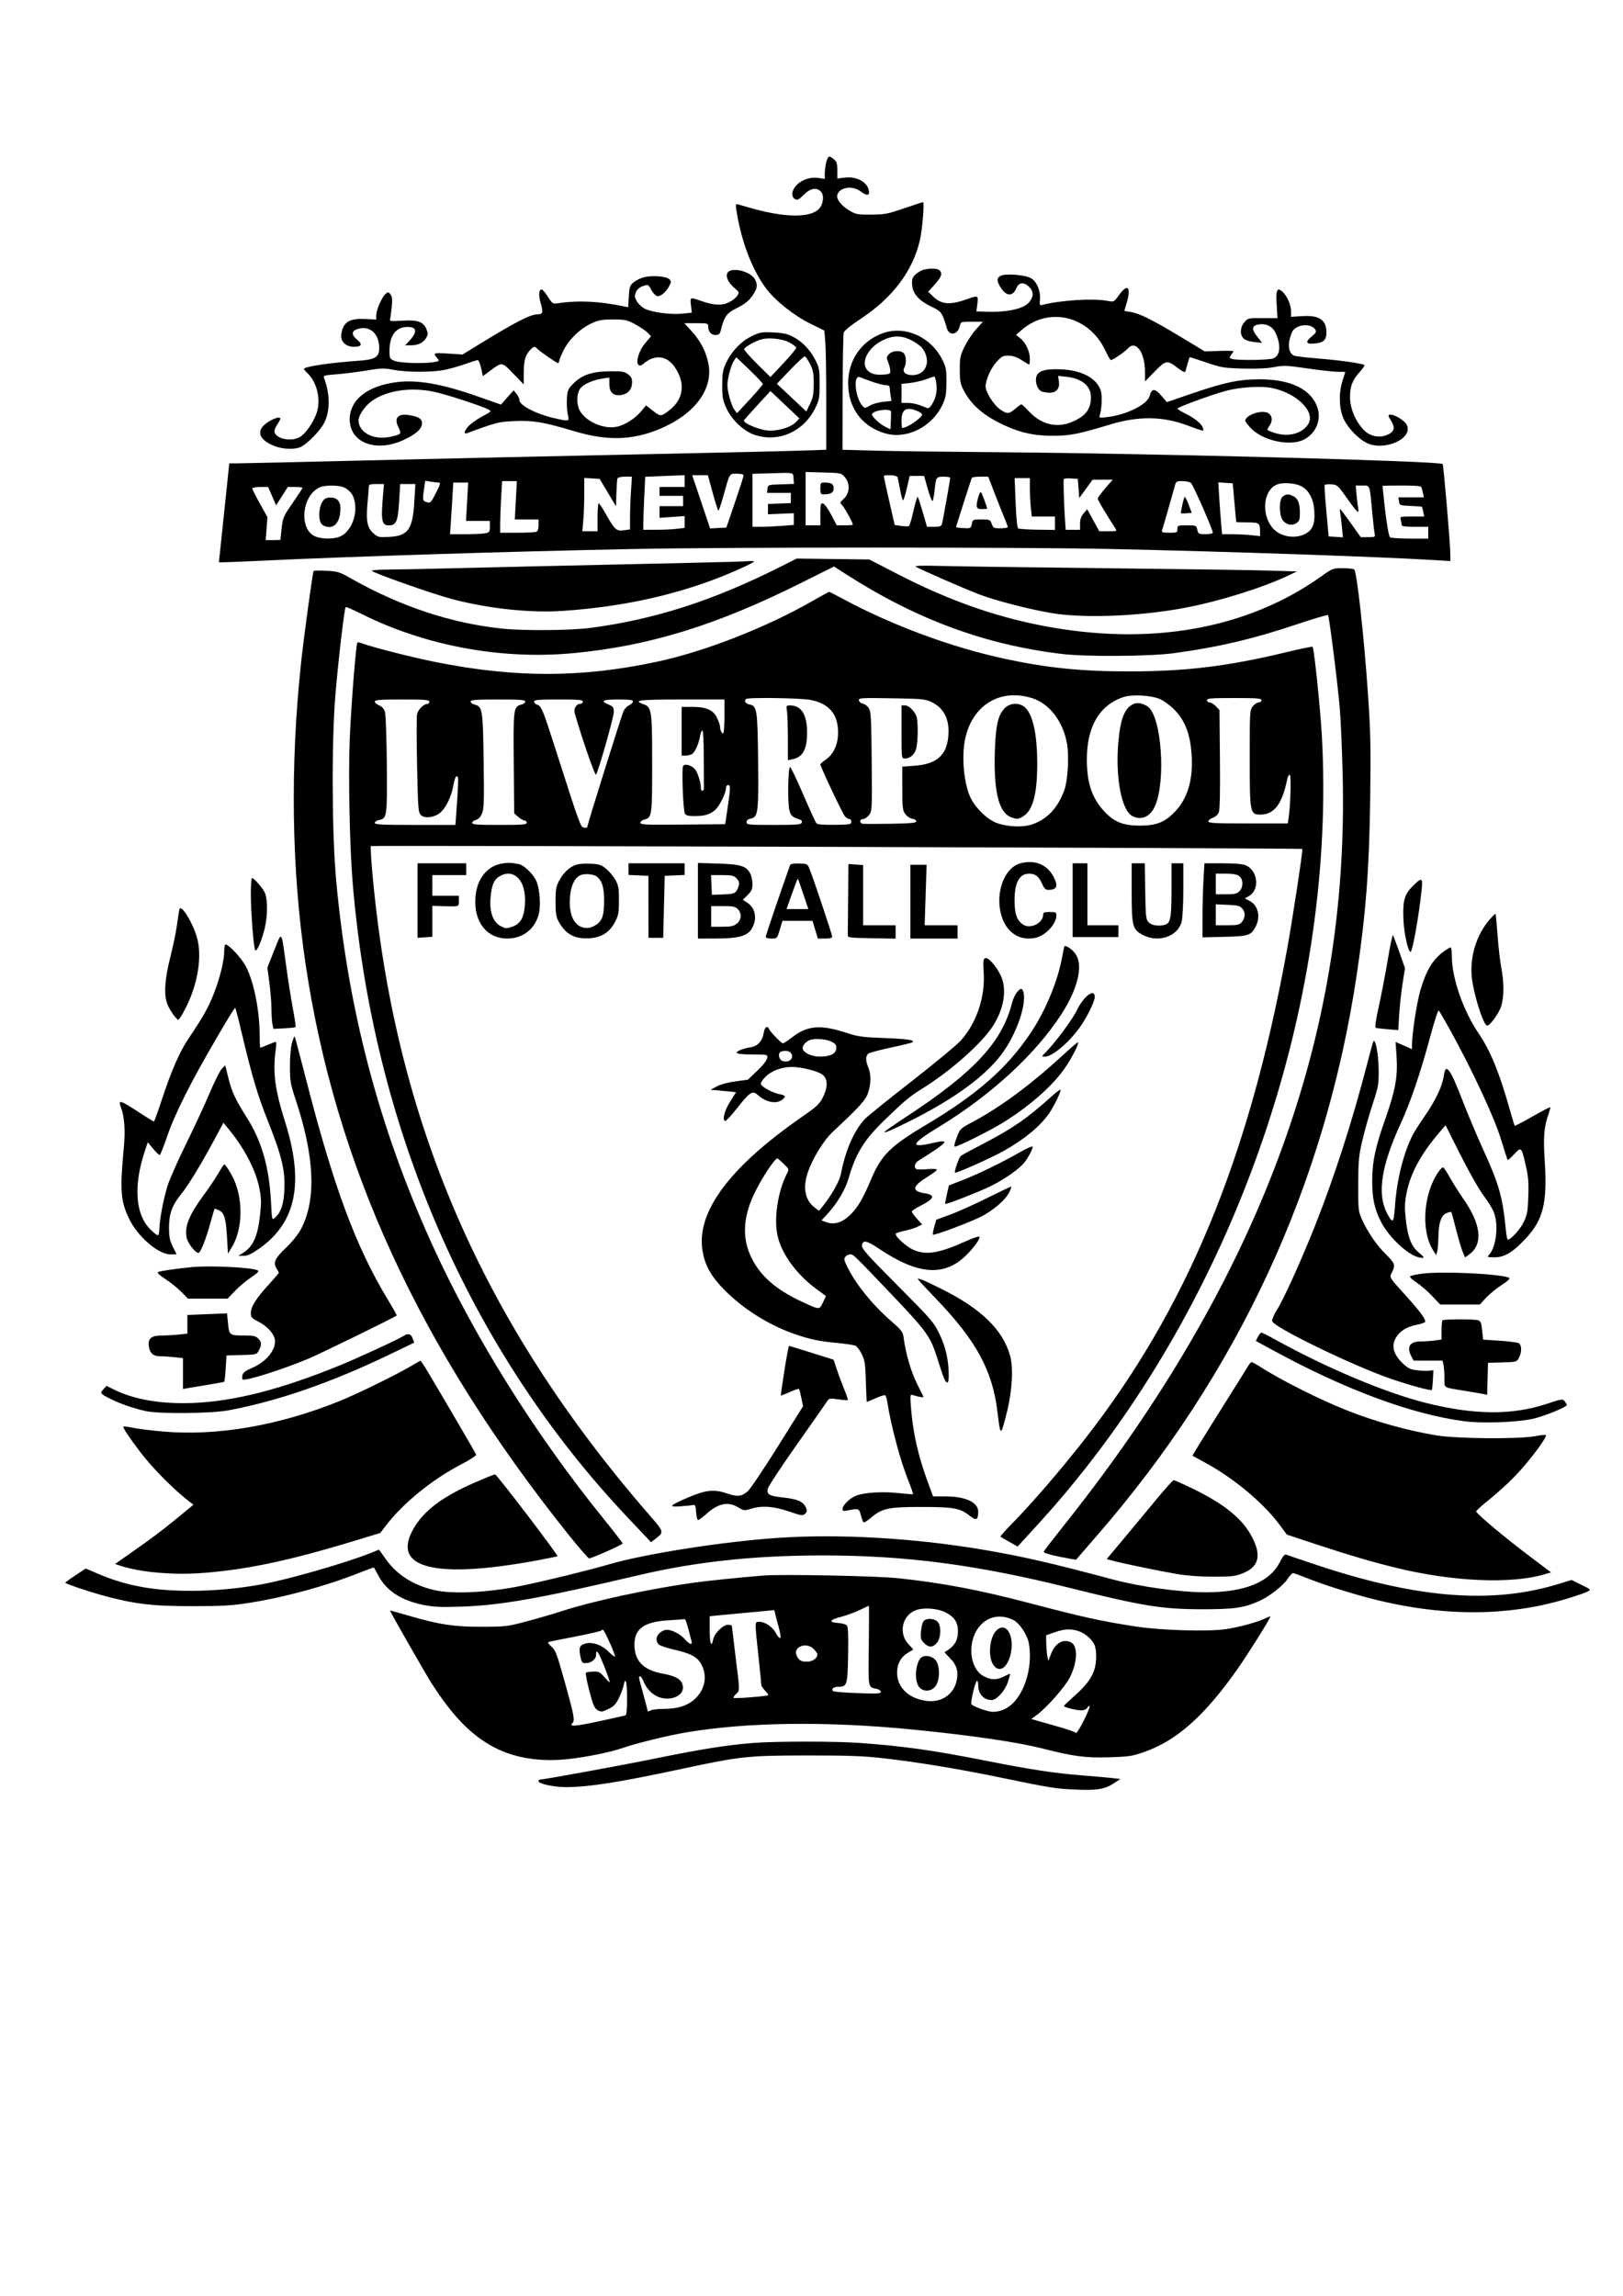 <?xml version="1.0" standalone="no"?>
<!DOCTYPE svg PUBLIC "-//W3C//DTD SVG 1.1//EN"
"http://www.w3.org/Graphics/SVG/1.1/DTD/svg11.dtd"><svg id="svg" version="1.1" width="1100" height="1556" xmlns="http://www.w3.org/2000/svg"><path d="M560.053 109.750 C 559.480 111.813,559.009 115.245,559.006 117.378 L 559.000 121.256 554.938 120.606 C 549.550 119.744,543.595 121.635,539.949 125.363 C 536.491 128.901,535.999 133.394,538.900 134.947 C 540.470 135.786,541.495 135.270,544.783 131.982 C 549.329 127.436,553.528 126.716,556.480 129.977 C 558.650 132.375,558.040 138.176,555.293 141.262 C 549.482 147.790,532.184 147.646,508.500 140.873 C 504.650 139.772,500.776 138.664,499.890 138.412 C 498.431 137.997,498.402 138.655,499.584 145.451 C 503.033 165.286,510.295 183.690,519.429 195.744 C 525.716 204.040,538.397 214.034,549.603 219.523 L 558.705 223.982 559.353 231.642 C 559.709 235.855,560.000 254.035,560.000 272.042 L 560.000 304.781 540.750 305.422 C 530.163 305.775,478.300 306.957,425.500 308.049 C 372.700 309.142,292.825 310.923,248.000 312.009 C 203.175 313.094,163.999 313.986,160.942 313.991 L 155.384 314.000 153.646 330.750 C 152.690 339.963,151.111 355.038,150.138 364.250 L 148.368 381.000 151.934 380.998 C 153.895 380.998,164.725 380.556,176.000 380.018 C 236.970 377.106,346.243 373.662,430.000 372.012 C 495.053 370.730,693.047 370.730,752.500 372.012 C 831.538 373.716,935.277 377.274,972.750 379.566 L 983.000 380.192 982.971 375.346 C 982.929 368.394,978.376 315.042,977.773 314.439 C 975.756 312.422,785.375 307.329,680.500 306.486 C 643.650 306.189,603.938 305.684,592.250 305.363 L 571.000 304.779 571.100 266.139 C 571.155 244.888,571.492 226.528,571.850 225.341 C 572.236 224.057,576.865 220.309,583.262 216.099 C 604.953 201.826,618.627 183.678,623.486 162.714 C 625.133 155.607,626.651 137.000,625.584 137.000 C 625.193 137.000,619.389 138.885,612.686 141.188 C 601.660 144.978,599.548 145.382,590.500 145.438 C 581.329 145.495,580.111 145.272,575.815 142.746 C 570.139 139.409,566.603 134.825,567.508 131.974 C 569.192 126.669,578.043 125.529,583.600 129.900 C 586.696 132.336,589.000 132.619,589.000 130.565 C 589.000 124.043,581.409 119.324,572.588 120.361 L 567.500 120.959 567.500 115.391 C 567.500 110.746,567.109 109.506,565.139 107.912 C 561.853 105.251,561.241 105.472,560.053 109.750 M623.500 183.842 C 618.596 186.840,617.687 188.531,618.258 193.594 C 618.916 199.431,623.137 203.975,631.631 207.988 C 638.080 211.035,638.552 211.712,641.764 222.500 C 643.374 227.911,649.212 226.865,650.515 220.931 C 651.157 218.007,651.177 218.000,658.672 218.000 L 666.185 218.000 661.613 223.085 C 659.099 225.882,655.570 231.160,653.771 234.814 C 650.806 240.837,650.501 242.301,650.509 250.479 C 650.517 258.365,650.863 260.156,653.257 264.713 C 658.529 274.747,667.079 281.977,681.378 288.494 C 692.343 293.492,701.752 295.423,714.500 295.295 C 725.723 295.182,731.058 294.102,752.722 287.564 C 771.543 281.883,787.811 282.045,804.240 288.077 C 816.604 292.617,815.943 292.496,815.313 290.087 C 814.585 287.306,809.824 283.382,803.285 280.175 C 800.378 278.750,798.000 277.272,798.000 276.892 C 798.000 275.954,821.698 267.278,831.000 264.810 C 840.550 262.277,854.814 261.404,862.065 262.909 C 879.213 266.470,891.965 279.300,886.558 287.552 C 882.492 293.757,873.610 296.191,864.597 293.571 C 861.518 292.676,859.000 291.607,859.000 291.195 C 859.000 290.782,859.704 289.439,860.565 288.210 C 862.932 284.831,862.061 280.733,858.727 279.567 C 853.782 277.838,844.000 281.550,844.000 285.156 C 844.000 285.582,845.395 287.520,847.101 289.462 C 854.897 298.341,873.686 302.751,883.494 298.003 C 891.648 294.056,895.720 284.748,892.958 276.367 C 888.824 263.817,874.884 256.980,853.522 257.022 C 839.726 257.049,829.876 259.134,807.663 266.730 L 790.826 272.487 787.066 268.078 C 782.752 263.019,780.561 263.054,779.229 268.203 C 777.716 274.052,763.684 281.079,750.399 282.641 C 745.406 283.228,744.744 283.109,745.275 281.725 C 746.696 278.024,747.179 268.071,746.097 264.794 C 743.269 256.224,733.302 250.882,719.000 250.273 C 707.570 249.786,702.724 251.538,702.173 256.357 C 701.721 260.314,703.738 264.695,706.332 265.391 C 714.168 267.493,718.521 264.923,717.685 258.689 L 717.155 254.736 722.604 255.299 C 733.321 256.405,739.575 261.659,739.408 269.416 C 739.250 276.729,736.372 281.035,729.163 284.741 C 717.647 290.663,706.262 288.432,697.062 278.452 C 694.805 276.003,692.631 274.018,692.229 274.041 C 691.828 274.063,689.942 275.413,688.038 277.041 C 683.702 280.747,682.397 280.738,677.270 276.967 C 673.271 274.026,668.000 265.507,668.000 261.985 C 668.000 257.607,671.343 249.892,675.080 245.646 C 678.731 241.498,679.622 241.000,683.389 241.000 C 686.359 241.000,689.009 241.888,692.339 244.000 C 694.941 245.650,697.279 247.000,697.535 247.000 C 697.791 247.000,698.000 245.182,698.000 242.960 C 698.000 238.110,695.066 231.983,691.338 229.052 L 688.621 226.914 692.561 223.510 C 711.115 207.474,738.249 214.213,749.180 237.570 C 750.835 241.107,752.508 244.000,752.898 244.000 C 754.177 244.000,762.455 238.353,764.405 236.151 C 769.700 230.172,775.983 238.595,776.018 251.718 L 776.036 258.500 782.688 251.684 C 790.284 243.902,790.973 243.807,798.449 249.513 C 801.460 251.811,803.177 252.590,803.412 251.763 C 803.610 251.069,804.291 248.588,804.926 246.250 C 805.561 243.913,806.250 242.000,806.457 242.000 C 806.664 242.000,811.709 243.659,817.667 245.687 C 827.719 249.108,829.510 249.401,842.500 249.753 C 851.756 250.003,858.882 249.667,863.531 248.761 C 869.947 247.511,871.913 247.589,886.031 249.648 C 894.539 250.889,903.815 251.926,906.645 251.952 L 911.790 252.000 909.822 258.250 C 907.172 266.664,907.607 277.610,910.855 284.250 C 913.778 290.225,920.483 297.186,926.054 300.028 C 938.080 306.163,958.224 297.135,953.386 287.779 C 951.971 285.044,945.502 281.000,942.540 281.000 C 940.523 281.000,940.593 281.606,943.072 285.617 C 945.744 289.939,944.864 292.741,940.227 294.678 C 934.618 297.022,928.358 295.659,924.126 291.172 C 918.619 285.333,915.002 276.630,915.001 269.218 C 915.000 261.684,916.559 257.601,921.543 252.084 C 923.599 249.809,925.039 247.706,924.744 247.411 C 923.662 246.329,908.104 244.106,893.500 242.947 C 885.250 242.293,877.774 241.379,876.887 240.917 C 873.602 239.205,872.674 234.635,874.402 228.688 C 875.756 224.033,876.528 222.977,879.674 221.484 C 883.966 219.448,889.584 220.318,891.402 223.301 C 892.314 224.797,891.948 225.560,889.241 227.801 C 884.338 231.862,884.919 233.358,891.168 232.758 C 897.100 232.188,899.000 230.369,899.000 225.259 C 899.000 216.747,894.102 213.474,882.479 214.220 L 875.000 214.700 875.000 210.810 C 875.000 206.524,872.339 200.518,869.169 197.652 C 865.562 194.390,864.670 196.401,865.270 206.452 L 865.817 215.615 855.828 215.557 C 846.094 215.501,845.778 215.571,843.420 218.306 C 840.399 221.809,840.200 226.966,842.990 229.491 C 844.140 230.532,847.178 231.503,850.190 231.792 L 855.400 232.293 852.125 228.157 C 848.216 223.223,848.361 220.815,852.617 219.944 C 857.705 218.904,862.241 220.969,864.350 225.287 C 868.425 233.628,867.784 241.182,862.857 242.900 C 859.425 244.097,837.605 244.296,834.723 243.157 C 833.123 242.525,833.095 242.259,834.442 240.478 C 835.264 239.390,835.952 238.275,835.970 238.000 C 835.989 237.725,831.616 237.637,826.252 237.804 L 816.500 238.108 800.500 228.442 C 781.272 216.826,772.195 212.302,766.363 211.427 C 763.963 211.067,762.005 210.712,762.011 210.636 C 762.017 210.561,762.692 208.291,763.511 205.591 C 766.864 194.539,764.373 191.693,758.501 199.866 C 755.005 204.731,755.004 204.732,750.752 203.910 C 741.055 202.034,719.512 203.343,706.468 206.600 C 704.630 207.059,704.474 206.715,704.830 202.989 C 705.382 197.199,702.737 190.867,698.795 188.538 C 694.881 186.226,681.423 185.168,678.157 186.916 C 675.450 188.365,675.432 190.345,678.089 194.645 C 682.019 201.004,686.447 201.164,688.984 195.038 C 690.566 191.220,694.071 190.981,697.545 194.455 C 700.670 197.579,700.664 201.057,697.529 204.783 C 693.587 209.468,682.075 211.860,666.621 211.206 L 661.742 211.000 662.406 206.000 C 663.166 200.265,662.820 200.083,655.876 202.563 C 643.752 206.893,638.192 206.474,632.295 200.786 L 629.089 197.694 633.545 192.739 C 638.109 187.663,638.911 185.311,636.800 183.200 C 634.964 181.364,626.918 181.752,623.500 183.842 M493.005 184.991 C 491.645 187.533,493.673 191.706,498.065 195.402 C 501.135 197.985,501.167 198.097,499.517 200.614 C 498.590 202.029,495.841 204.067,493.409 205.143 C 488.585 207.277,483.315 206.845,474.124 203.563 C 467.796 201.303,467.649 201.388,468.305 206.926 L 468.888 211.853 462.424 212.545 C 454.815 213.360,442.046 211.688,437.046 209.222 C 435.126 208.275,432.707 206.024,431.669 204.221 C 430.069 201.441,429.965 200.499,430.985 198.036 C 431.721 196.260,433.377 194.716,435.244 194.065 C 439.421 192.609,439.311 192.566,441.419 196.479 C 442.449 198.392,444.165 200.235,445.231 200.573 C 447.474 201.285,451.364 198.087,453.685 193.626 C 455.020 191.058,455.013 190.585,453.620 189.192 C 451.594 187.166,441.752 186.451,436.255 187.931 C 433.932 188.557,430.805 190.124,429.305 191.414 C 426.903 193.481,426.531 194.616,426.171 200.981 L 425.763 208.203 422.631 207.557 C 405.759 204.077,391.805 203.435,378.000 205.503 C 374.715 205.995,374.316 205.738,371.500 201.321 C 369.850 198.733,367.976 196.452,367.335 196.253 C 365.233 195.598,364.831 199.908,366.469 205.540 C 368.286 211.790,367.946 213.000,364.376 213.000 C 359.484 213.000,349.449 218.150,324.500 233.465 L 313.500 240.217 303.685 239.599 C 293.433 238.954,293.219 239.061,296.684 243.114 C 297.911 244.549,297.645 244.797,294.282 245.353 C 287.091 246.541,271.086 246.063,267.468 244.551 C 264.098 243.143,264.000 242.945,264.000 237.519 C 264.000 227.257,268.370 221.545,276.222 221.545 C 282.699 221.545,283.041 224.977,277.191 231.250 L 274.626 234.000 278.563 233.985 C 283.496 233.967,287.016 232.225,288.898 228.873 C 290.129 226.679,290.151 225.778,289.037 223.090 C 286.928 217.997,283.089 216.633,272.742 217.304 C 264.768 217.820,263.952 217.711,264.391 216.188 C 264.659 215.260,265.162 211.575,265.510 208.000 C 265.989 203.079,265.787 201.023,264.679 199.538 C 263.378 197.792,263.022 197.737,261.449 199.038 C 258.946 201.108,255.021 209.935,255.010 213.519 L 255.000 216.539 247.750 216.185 C 236.696 215.646,232.664 218.135,231.335 226.321 C 230.535 231.252,234.232 235.000,239.896 235.000 C 245.219 235.000,245.908 233.404,241.995 230.137 C 237.714 226.563,238.210 223.880,243.377 222.658 C 251.139 220.822,257.000 226.474,257.000 235.794 C 257.000 242.032,254.367 243.662,243.000 244.462 C 223.282 245.848,206.000 248.437,206.000 250.004 C 206.000 250.381,206.947 251.547,208.104 252.594 C 214.449 258.336,217.462 269.705,214.985 278.555 C 212.948 285.829,206.615 294.845,202.265 296.663 C 195.599 299.448,185.987 296.747,186.007 292.095 C 186.010 291.218,186.907 289.150,188.000 287.500 C 189.093 285.850,189.990 284.163,189.993 283.750 C 190.008 282.132,186.173 283.139,181.831 285.892 C 173.632 291.092,174.656 297.122,184.505 301.631 C 190.334 304.300,198.525 304.935,203.306 303.090 C 207.654 301.412,216.941 292.051,219.742 286.522 C 223.830 278.455,223.748 266.718,219.527 255.903 C 218.995 254.541,220.197 254.212,227.702 253.667 C 232.541 253.316,241.693 252.175,248.039 251.131 C 258.325 249.440,260.335 249.381,266.539 250.580 C 275.750 252.362,293.191 252.353,301.700 250.563 C 305.457 249.773,311.729 247.973,315.637 246.563 C 319.545 245.153,323.218 244.000,323.799 244.000 C 324.381 244.000,325.403 246.441,326.071 249.425 L 327.285 254.850 332.392 251.071 C 340.354 245.181,340.176 245.156,347.986 253.275 L 354.936 260.500 354.968 252.815 C 355.003 244.405,356.024 240.684,359.241 237.250 C 361.712 234.613,362.365 234.507,364.294 236.437 C 366.432 238.574,377.203 246.000,378.166 246.000 C 378.625 246.000,379.000 245.397,379.000 244.660 C 379.000 243.923,380.358 240.602,382.018 237.280 C 385.697 229.917,393.092 222.784,400.782 219.180 C 405.656 216.895,407.828 216.500,415.500 216.500 C 423.809 216.500,424.973 216.756,430.663 219.843 C 434.053 221.682,437.821 224.245,439.037 225.539 L 441.248 227.893 437.620 232.131 C 432.908 237.636,430.456 245.928,433.063 247.539 C 433.648 247.900,434.885 247.531,435.813 246.719 C 443.509 239.978,451.793 240.736,457.260 248.680 C 465.028 259.969,463.301 271.136,452.601 278.820 C 447.688 282.348,447.661 282.345,441.678 277.691 L 437.857 274.718 434.852 278.364 C 430.622 283.495,423.970 287.811,418.260 289.129 C 408.650 291.348,394.936 284.685,392.172 276.454 C 390.545 271.610,391.207 265.547,393.665 262.777 C 396.077 260.060,402.338 257.386,408.250 256.550 L 413.000 255.877 413.000 260.416 C 413.000 266.050,415.973 268.603,421.358 267.593 C 425.780 266.763,428.241 263.897,428.384 259.410 C 428.476 256.514,427.924 255.337,425.673 253.636 C 423.211 251.777,421.593 251.513,413.173 251.598 C 401.276 251.720,394.251 254.111,388.507 259.993 C 384.945 263.641,384.561 264.559,384.216 270.250 C 384.008 273.687,384.276 278.413,384.812 280.750 C 385.964 285.770,386.108 285.728,375.697 283.369 C 363.388 280.581,352.000 274.657,352.000 271.043 C 352.000 270.041,351.126 268.159,350.057 266.861 L 348.115 264.500 343.807 269.326 L 339.500 274.152 324.000 268.710 C 299.506 260.109,282.892 257.175,268.799 258.962 C 249.001 261.472,237.055 270.921,237.016 284.100 C 236.970 300.028,254.848 306.867,273.611 298.099 C 282.152 294.109,286.000 290.595,286.000 286.788 C 286.000 283.759,283.818 282.379,277.304 281.290 C 269.637 280.008,266.827 283.276,270.090 289.678 C 272.321 294.052,271.973 294.430,264.230 296.049 C 253.068 298.382,243.000 293.024,243.000 284.750 C 243.000 281.451,247.440 274.999,251.914 271.796 C 261.923 264.631,277.915 262.181,293.744 265.388 C 301.729 267.006,325.940 274.857,330.803 277.405 C 333.302 278.714,333.292 278.727,327.259 281.943 C 323.931 283.717,319.811 286.533,318.104 288.203 C 314.659 291.571,313.852 294.706,316.750 293.464 C 317.713 293.051,322.999 291.139,328.499 289.214 C 337.011 286.234,340.133 285.654,349.499 285.308 C 361.797 284.855,368.487 286.028,390.000 292.411 C 411.629 298.829,428.699 298.335,446.898 290.767 C 470.599 280.910,483.397 263.990,480.191 246.752 C 478.659 238.516,474.889 231.134,468.826 224.500 L 463.799 219.000 471.900 219.000 C 479.419 219.000,480.000 219.148,480.000 221.066 C 480.000 224.720,481.889 227.000,484.916 227.000 C 487.469 227.000,487.883 226.520,488.934 222.349 C 490.854 214.722,492.668 212.201,498.273 209.370 C 505.284 205.829,508.071 203.550,510.745 199.174 C 513.268 195.045,513.494 193.179,511.897 189.673 C 509.263 183.893,495.428 180.464,493.005 184.991 M598.336 225.789 C 583.942 230.934,574.895 243.918,574.833 259.520 C 574.768 276.339,584.106 289.050,599.913 293.659 C 614.530 297.920,631.857 289.243,638.776 274.199 C 641.002 269.360,641.405 267.066,641.449 259.000 C 641.494 250.641,641.176 248.840,638.798 244.000 C 631.092 228.314,613.466 220.381,598.336 225.789 M509.500 227.789 C 502.295 231.283,495.821 238.017,492.160 245.825 C 489.865 250.722,489.500 252.803,489.500 261.000 C 489.500 269.385,489.842 271.241,492.418 276.820 C 496.033 284.650,504.058 292.184,511.424 294.663 C 527.581 300.101,544.703 292.520,552.589 276.438 C 555.242 271.026,555.500 269.569,555.500 260.000 C 555.500 250.405,555.254 249.026,552.647 244.000 C 548.959 236.892,543.757 231.479,537.500 228.236 C 533.564 226.197,530.691 225.564,524.000 225.263 C 516.237 224.913,514.980 225.132,509.500 227.789 M618.030 230.750 C 620.922 232.263,624.124 234.625,625.146 236.000 C 631.395 244.406,627.769 254.200,618.409 254.200 C 613.743 254.200,611.373 252.041,612.902 249.182 C 614.284 246.601,614.312 242.452,612.965 239.934 C 611.503 237.204,604.965 237.276,602.455 240.050 C 600.807 241.871,600.748 242.458,601.925 245.300 C 602.655 247.060,603.308 249.625,603.376 251.000 C 603.488 253.264,603.084 253.530,599.080 253.816 C 593.446 254.218,590.452 253.452,587.975 250.975 C 583.390 246.390,587.448 236.848,596.141 231.773 C 604.127 227.111,610.502 226.813,618.030 230.750 M535.258 232.220 C 537.510 233.474,539.500 234.955,539.680 235.511 C 539.860 236.067,535.994 240.792,531.088 246.011 L 522.168 255.500 513.079 246.516 C 508.080 241.574,504.141 237.078,504.325 236.525 C 504.748 235.256,510.091 232.112,514.857 230.326 C 519.992 228.402,530.083 229.339,535.258 232.220 M548.962 246.571 C 551.089 250.707,551.497 252.868,551.498 260.000 C 551.500 267.023,551.066 269.399,549.000 273.674 L 546.500 278.847 536.525 269.457 L 526.550 260.067 535.525 250.676 C 540.461 245.511,544.934 241.366,545.464 241.464 C 545.994 241.562,547.568 243.860,548.962 246.571 M517.000 260.215 C 517.000 260.728,513.063 265.389,508.252 270.571 L 499.503 279.993 497.816 277.756 C 495.701 274.953,492.996 265.480,493.012 260.934 C 493.027 256.462,495.425 247.526,497.431 244.465 L 499.010 242.055 508.005 250.668 C 512.952 255.405,517.000 259.701,517.000 260.215 M591.000 258.637 C 594.575 259.908,598.738 260.960,600.250 260.974 C 602.188 260.992,603.003 261.517,603.011 262.750 C 603.017 263.713,603.290 266.120,603.617 268.099 L 604.213 271.698 598.552 272.282 C 595.438 272.604,591.377 273.760,589.527 274.852 C 586.363 276.718,586.070 276.735,584.619 275.132 C 579.492 269.466,578.066 253.467,582.879 255.605 C 583.771 256.001,587.425 257.366,591.000 258.637 M634.538 259.408 C 635.341 264.763,634.450 269.403,631.773 273.811 C 630.325 276.195,629.304 276.927,628.131 276.426 C 622.391 273.976,618.990 273.083,615.250 273.044 L 611.000 273.000 611.000 266.572 L 611.000 260.144 616.750 259.512 C 619.913 259.164,624.750 258.057,627.500 257.051 C 630.250 256.046,632.810 255.173,633.189 255.112 C 633.568 255.050,634.175 256.983,634.538 259.408 M539.730 285.740 C 536.231 289.545,527.413 292.269,520.364 291.724 C 514.401 291.262,503.566 286.688,504.224 284.910 C 504.376 284.500,508.478 279.848,513.340 274.571 L 522.180 264.977 531.985 274.239 L 541.790 283.500 539.730 285.740 M603.801 278.528 C 603.966 278.660,603.966 281.499,603.801 284.838 L 603.500 290.907 600.157 289.284 C 596.533 287.524,591.000 282.442,591.000 280.875 C 591.000 278.442,601.326 276.549,603.801 278.528 M621.532 278.449 C 623.439 279.246,625.000 280.287,625.000 280.762 C 625.000 283.031,614.840 290.000,611.532 290.000 C 611.239 290.000,611.000 287.782,611.000 285.071 C 611.000 277.403,614.206 275.388,621.532 278.449 M537.808 324.210 L 538.116 327.920 529.308 328.210 C 520.524 328.499,520.499 328.508,520.184 331.250 L 519.867 334.000 527.934 334.000 L 536.000 334.000 536.000 337.458 L 536.000 340.916 528.250 341.208 L 520.500 341.500 520.500 345.000 L 520.500 348.500 529.250 348.137 L 538.000 347.773 538.000 351.738 L 538.000 355.704 529.750 356.346 C 525.213 356.699,518.913 356.991,515.750 356.994 L 510.000 357.000 510.000 339.032 L 510.000 321.063 521.750 320.730 C 538.806 320.247,537.455 319.954,537.808 324.210 M572.589 323.306 C 576.270 327.590,575.982 334.216,571.953 337.895 C 569.196 340.414,569.061 340.806,570.535 342.029 C 571.968 343.218,578.000 354.080,578.000 355.471 C 578.000 355.762,575.547 356.000,572.549 356.000 L 567.098 356.000 563.299 348.750 C 561.134 344.618,558.747 341.361,557.750 341.177 C 556.209 340.892,556.000 341.757,556.000 348.427 L 556.000 356.000 551.000 356.000 L 546.000 356.000 546.000 337.916 L 546.000 319.833 558.089 320.166 C 569.914 320.493,570.230 320.561,572.589 323.306 M503.962 322.250 C 503.942 322.938,501.306 331.150,498.105 340.500 L 492.284 357.500 486.786 357.796 L 481.287 358.091 475.206 340.046 L 469.126 322.000 474.449 322.000 L 479.772 322.000 483.041 334.000 C 484.839 340.600,486.584 346.000,486.919 346.000 C 487.254 346.000,488.795 341.436,490.343 335.858 C 494.654 320.325,494.239 321.000,499.475 321.000 C 502.448 321.000,503.987 321.429,503.962 322.250 M464.000 326.000 L 464.000 330.000 455.500 330.000 L 447.000 330.000 447.000 333.000 L 447.000 336.000 455.000 336.000 L 463.000 336.000 463.000 339.500 L 463.000 343.000 455.000 343.000 L 447.000 343.000 447.000 346.951 L 447.000 350.903 455.500 350.303 L 464.000 349.703 464.000 353.712 L 464.000 357.721 458.750 358.352 C 455.863 358.699,449.563 358.987,444.750 358.991 L 436.000 359.000 436.000 354.658 C 436.000 352.270,436.294 344.187,436.653 336.696 L 437.306 323.076 445.403 322.742 C 449.856 322.558,455.863 322.315,458.750 322.204 L 464.000 322.000 464.000 326.000 M608.261 323.250 C 608.523 323.938,609.318 327.763,610.029 331.750 C 610.739 335.738,611.648 339.000,612.048 339.000 C 612.448 339.000,613.618 335.288,614.648 330.750 L 616.520 322.500 621.417 322.500 L 626.313 322.500 628.786 331.229 C 630.146 336.030,631.587 339.755,631.988 339.507 C 632.390 339.259,633.018 336.124,633.386 332.541 C 634.334 323.281,634.517 323.000,639.607 323.000 C 642.023 323.000,644.000 323.356,644.000 323.790 C 644.000 325.074,638.957 353.341,638.387 355.250 C 637.984 356.601,636.771 357.000,633.072 357.000 L 628.280 357.000 625.467 347.250 C 623.920 341.888,622.373 337.163,622.028 336.751 C 621.684 336.339,620.390 340.488,619.154 345.971 C 617.917 351.454,616.523 356.177,616.056 356.465 C 615.589 356.754,613.223 356.718,610.799 356.386 L 606.391 355.782 602.696 339.634 C 600.663 330.753,599.000 323.152,599.000 322.743 C 599.000 321.440,607.755 321.919,608.261 323.250 M427.656 332.750 C 427.301 338.113,427.008 346.153,427.005 350.618 L 427.000 358.737 422.750 359.340 C 417.754 360.049,416.569 358.954,410.328 347.855 C 408.223 344.110,406.163 341.036,405.750 341.023 C 405.338 341.010,405.000 345.275,405.000 350.500 L 405.000 360.000 399.853 360.000 L 394.707 360.000 395.353 352.349 C 395.709 348.141,396.000 340.018,396.000 334.297 L 396.000 323.895 401.199 324.198 L 406.398 324.500 411.949 333.770 L 417.500 343.040 417.768 334.270 C 417.915 329.447,418.238 324.938,418.486 324.250 C 418.760 323.492,420.781 323.000,423.619 323.000 L 428.302 323.000 427.656 332.750 M674.503 335.250 C 677.108 341.988,680.086 349.470,681.120 351.877 C 682.154 354.285,683.000 356.647,683.000 357.127 C 683.000 357.607,680.794 358.000,678.098 358.000 C 673.550 358.000,673.120 357.783,672.150 355.000 C 671.146 352.122,670.864 352.000,665.177 352.000 C 659.370 352.000,659.238 352.062,658.640 355.050 C 658.049 358.004,657.872 358.093,653.015 357.871 C 650.257 357.746,648.000 357.446,648.000 357.205 C 648.000 356.557,658.213 324.627,658.701 323.750 C 658.930 323.338,661.514 323.000,664.442 323.000 L 669.766 323.000 674.503 335.250 M698.000 330.853 C 698.000 334.623,698.289 340.473,698.642 343.853 L 699.285 350.000 707.142 350.000 L 715.000 350.000 715.000 354.546 L 715.000 359.091 703.134 358.938 C 696.608 358.853,690.759 358.469,690.136 358.084 C 689.410 357.635,688.766 351.380,688.344 340.692 L 687.686 324.000 692.843 324.000 L 698.000 324.000 698.000 330.853 M731.000 330.988 L 731.500 337.476 736.000 331.267 L 740.500 325.058 747.349 325.029 L 754.198 325.000 749.099 330.886 C 746.295 334.123,744.000 337.278,744.000 337.897 C 744.000 338.834,749.475 348.072,755.767 357.750 C 757.228 359.997,757.222 360.000,751.141 360.000 L 745.052 360.000 740.946 352.519 L 736.840 345.037 734.420 347.913 C 732.720 349.933,732.000 352.010,732.000 354.894 L 732.000 359.000 727.129 359.000 L 722.258 359.000 721.635 349.250 C 721.094 340.761,720.698 327.096,720.924 324.695 C 720.966 324.253,723.138 324.028,725.750 324.195 L 730.500 324.500 731.000 330.988 M297.263 326.989 C 298.778 326.998,298.528 327.988,295.472 334.055 C 292.338 340.279,291.660 341.031,289.710 340.442 C 286.415 339.448,286.297 339.042,287.290 332.136 L 288.205 325.772 291.852 326.375 C 293.859 326.707,296.293 326.983,297.263 326.989 M349.613 339.000 L 348.926 352.000 356.963 352.000 L 365.000 352.000 365.000 355.893 C 365.000 358.520,364.486 359.983,363.418 360.393 C 362.548 360.727,356.698 361.000,350.418 361.000 L 339.000 361.000 339.005 354.750 C 339.007 351.313,339.301 343.438,339.657 337.250 L 340.306 326.000 345.302 326.000 L 350.299 326.000 349.613 339.000 M807.157 327.250 C 808.617 328.436,822.000 358.856,822.000 360.990 C 822.000 361.545,819.786 362.000,817.079 362.000 C 812.425 362.000,812.123 361.838,811.500 359.000 C 810.851 356.047,810.741 356.000,804.421 356.000 C 798.239 356.000,798.000 356.093,798.000 358.500 C 798.000 360.862,797.698 361.000,792.531 361.000 C 788.593 361.000,787.183 360.650,787.494 359.750 C 788.143 357.867,794.670 335.110,795.954 330.250 C 797.054 326.089,797.166 326.000,801.347 326.000 C 803.696 326.000,806.310 326.563,807.157 327.250 M316.575 340.000 L 315.869 353.000 323.934 353.000 L 332.000 353.000 332.000 356.875 C 332.000 360.415,331.730 360.804,328.875 361.375 C 327.156 361.719,321.078 362.000,315.368 362.000 L 304.986 362.000 305.485 355.250 C 305.759 351.538,306.255 343.663,306.588 337.750 L 307.192 327.000 312.237 327.000 L 317.282 327.000 316.575 340.000 M556.000 331.000 C 556.000 334.486,556.289 334.998,558.250 334.986 C 563.158 334.957,565.000 333.866,565.000 330.990 C 565.000 327.967,563.526 327.000,558.918 327.000 C 556.180 327.000,556.000 327.247,556.000 331.000 M836.644 340.500 C 837.273 347.650,837.835 353.613,837.894 353.750 C 837.952 353.888,841.327 354.000,845.393 354.000 C 853.453 354.000,854.000 354.395,854.000 360.224 L 854.000 363.285 847.853 362.642 C 844.473 362.289,838.687 362.000,834.997 362.000 L 828.287 362.000 827.676 355.250 C 827.339 351.538,826.757 343.635,826.381 337.689 L 825.698 326.878 830.599 327.189 L 835.500 327.500 836.644 340.500 M881.951 329.474 C 887.068 332.121,890.193 337.971,890.766 345.974 C 891.340 353.994,890.048 358.135,886.118 360.880 C 880.595 364.737,871.694 364.616,865.739 360.603 C 854.433 352.984,854.811 331.575,866.313 328.047 C 870.454 326.776,878.079 327.472,881.951 329.474 M259.617 335.250 C 258.103 353.015,258.680 356.000,263.622 356.000 C 268.518 356.000,269.703 353.259,270.493 340.118 L 271.221 328.000 276.371 328.000 L 281.522 328.000 280.798 340.094 C 279.674 358.880,276.555 363.181,263.580 363.836 C 256.695 364.184,256.073 364.037,253.078 361.353 C 248.884 357.596,247.995 353.135,249.061 341.211 C 249.538 335.870,249.945 330.713,249.964 329.750 C 249.994 328.316,250.924 328.000,255.117 328.000 L 260.235 328.000 259.617 335.250 M912.997 337.721 C 919.618 347.109,921.406 348.769,920.570 344.750 C 920.313 343.513,919.818 339.463,919.472 335.750 L 918.841 329.000 923.375 329.000 C 928.651 329.000,928.253 327.922,930.020 347.000 C 930.606 353.325,931.327 359.738,931.622 361.250 C 932.150 363.952,932.072 364.000,927.209 364.000 L 922.260 364.000 915.526 354.500 C 911.822 349.275,908.578 345.000,908.316 345.000 C 908.055 345.000,908.074 346.238,908.360 347.750 C 908.645 349.263,909.169 353.564,909.525 357.308 L 910.172 364.117 905.336 363.808 L 900.500 363.500 898.950 346.500 C 898.097 337.150,897.576 329.139,897.792 328.697 C 898.007 328.255,900.054 328.030,902.339 328.197 C 906.341 328.489,906.734 328.840,912.997 337.721 M234.305 330.863 C 238.296 333.494,239.930 336.210,240.640 341.389 C 241.896 350.554,237.187 360.770,230.400 363.606 C 225.869 365.500,217.565 365.362,213.266 363.322 C 202.223 358.082,204.836 334.978,217.021 330.116 C 221.367 328.382,231.186 328.806,234.305 330.863 M963.448 330.250 C 963.660 330.938,964.104 332.738,964.436 334.250 L 965.038 337.000 956.453 337.000 L 947.867 337.000 948.184 339.750 C 948.493 342.442,948.657 342.507,956.000 342.837 C 960.125 343.022,963.608 343.280,963.740 343.410 C 963.871 343.540,964.265 345.076,964.615 346.823 L 965.250 350.000 957.008 350.000 C 948.949 350.000,948.780 350.050,949.370 352.250 C 949.701 353.488,949.979 355.063,949.986 355.750 C 949.996 356.656,952.474 357.000,959.000 357.000 L 968.000 357.000 968.000 361.000 L 968.000 365.000 955.750 364.985 C 949.013 364.976,942.883 364.579,942.130 364.101 C 941.001 363.386,938.891 348.990,937.024 329.250 C 937.011 329.113,942.864 329.000,950.031 329.000 C 959.584 329.000,963.166 329.334,963.448 330.250 M184.437 336.223 L 187.136 342.445 191.092 336.223 L 195.049 330.000 200.024 330.000 C 202.761 330.000,205.000 330.275,205.000 330.612 C 205.000 330.948,202.005 335.548,198.345 340.834 C 192.040 349.942,191.649 350.841,190.899 357.973 C 190.464 362.113,190.084 365.613,190.054 365.750 C 190.024 365.888,187.764 366.000,185.031 366.000 L 180.063 366.000 180.661 358.236 L 181.260 350.473 176.130 341.234 C 173.308 336.153,171.000 331.546,171.000 330.998 C 171.000 330.449,173.416 330.000,176.369 330.000 L 181.739 330.000 184.437 336.223 M663.086 336.630 C 661.141 343.633,661.536 345.000,665.500 345.000 C 667.425 345.000,669.000 344.855,669.000 344.678 C 669.000 343.621,665.600 334.351,664.947 333.630 C 664.514 333.152,663.677 334.502,663.086 336.630 M869.441 336.421 C 866.883 338.294,866.745 348.435,869.225 352.221 C 871.409 355.554,875.500 356.558,878.606 354.523 C 880.645 353.187,881.000 352.148,881.000 347.524 C 881.000 340.996,879.615 337.601,876.343 336.110 C 873.134 334.648,871.779 334.710,869.441 336.421 M802.678 337.000 C 801.617 340.204,800.120 347.453,800.451 347.784 C 800.642 347.976,802.355 347.990,804.256 347.816 L 807.713 347.500 805.444 341.500 C 804.140 338.052,802.964 336.138,802.678 337.000 M219.651 338.492 C 215.649 342.494,215.207 353.970,218.977 355.988 C 224.676 359.038,229.426 355.809,230.476 348.172 C 231.453 341.074,229.677 337.600,224.867 337.197 C 222.549 337.003,220.674 337.468,219.651 338.492 M529.228 383.912 C 483.604 406.929,443.644 419.796,400.064 425.503 C 386.738 427.247,354.577 427.496,340.211 425.965 C 305.234 422.239,270.895 410.765,237.000 391.479 C 230.197 387.609,228.729 387.171,221.208 386.769 C 216.648 386.525,212.758 386.590,212.563 386.913 C 211.865 388.074,206.004 430.888,204.064 449.000 C 196.570 518.980,197.572 588.780,206.984 652.500 C 227.177 789.207,284.269 913.411,384.759 1039.250 C 392.116 1048.463,398.653 1056.000,399.286 1056.000 C 401.127 1056.000,422.000 1046.707,422.000 1045.888 C 422.000 1045.479,416.175 1037.945,409.056 1029.145 C 362.396 971.472,321.279 905.716,292.970 843.495 C 257.007 764.449,235.975 684.809,227.875 597.000 C 224.940 565.186,224.663 503.175,227.312 471.000 C 229.171 448.427,233.393 412.273,234.274 411.392 C 234.558 411.109,239.265 413.122,244.735 415.867 C 288.181 437.669,339.993 447.255,389.000 442.557 C 440.471 437.624,485.660 423.649,543.376 394.815 L 565.251 383.886 573.376 389.096 C 621.123 419.716,667.378 436.818,719.500 443.124 C 735.887 445.107,779.147 444.826,795.500 442.632 C 825.214 438.644,849.719 432.892,879.043 423.023 C 890.295 419.237,899.773 416.445,900.106 416.819 C 900.914 417.727,906.728 464.095,908.090 480.500 C 908.684 487.650,909.527 507.000,909.963 523.500 C 912.359 614.032,898.446 698.279,867.153 782.736 C 836.117 866.499,787.508 950.160,722.162 1032.279 C 714.275 1042.189,707.626 1050.812,707.384 1051.442 C 707.100 1052.183,710.857 1053.393,718.055 1054.877 C 724.165 1056.137,729.261 1057.018,729.378 1056.834 C 729.496 1056.650,735.666 1049.525,743.089 1041.000 C 838.953 930.914,898.148 803.266,919.540 660.500 C 925.630 619.857,928.001 589.008,928.648 542.000 C 929.144 505.946,928.938 496.403,927.080 469.277 C 924.421 430.466,919.575 386.982,917.782 385.844 C 917.077 385.397,913.530 385.024,909.899 385.015 C 903.519 385.001,903.051 385.177,895.899 390.292 C 845.361 426.434,779.189 438.143,706.000 423.893 C 673.158 417.499,642.187 406.432,608.346 388.998 L 589.192 379.130 564.574 378.815 L 539.957 378.500 529.228 383.912 M497.500 380.680 C 493.100 380.833,457.325 381.660,418.000 382.518 C 378.675 383.375,329.850 384.500,309.500 385.017 C 289.150 385.534,267.888 385.967,262.250 385.979 C 256.613 385.990,252.005 386.338,252.012 386.750 C 252.031 387.957,294.206 402.830,306.862 406.093 C 331.819 412.528,359.535 415.446,381.500 413.952 C 419.122 411.391,452.915 404.366,484.203 392.600 C 495.252 388.445,511.000 381.361,511.000 380.546 C 511.000 380.246,509.763 380.091,508.250 380.201 C 506.738 380.312,501.900 380.528,497.500 380.680 M620.529 383.854 C 621.805 385.030,652.011 398.279,663.500 402.702 C 674.916 407.096,699.101 413.296,714.000 415.647 C 735.829 419.092,773.331 417.508,803.000 411.887 C 826.317 407.470,855.306 398.446,872.890 390.130 L 879.042 387.220 859.771 386.632 C 849.172 386.309,798.425 385.582,747.000 385.017 C 695.575 384.452,645.863 383.758,636.529 383.474 C 626.515 383.170,619.957 383.326,620.529 383.854 M550.307 407.456 C 518.948 425.355,477.591 441.498,445.500 448.365 C 393.935 459.399,349.032 459.431,294.500 448.472 C 279.037 445.364,252.030 438.483,245.393 435.959 C 243.924 435.401,242.500 435.167,242.227 435.439 C 241.301 436.366,238.171 475.414,237.093 499.500 C 235.989 524.180,236.913 572.672,238.961 597.500 C 252.678 763.806,317.866 914.443,425.372 1028.264 L 441.244 1045.068 444.317 1042.698 C 450.142 1038.206,450.122 1038.129,440.334 1026.866 C 326.691 896.109,267.608 759.435,252.429 592.199 C 251.516 582.134,251.025 573.642,251.339 573.327 C 251.919 572.747,882.027 574.693,882.611 575.277 C 883.211 575.878,875.963 623.513,871.925 645.500 C 846.097 786.141,803.969 887.539,734.609 976.000 C 718.421 996.646,699.882 1018.143,686.125 1032.219 C 681.439 1037.014,677.806 1041.103,678.052 1041.305 C 678.298 1041.508,681.020 1043.091,684.099 1044.824 L 689.699 1047.974 693.599 1043.732 C 711.785 1023.951,718.359 1016.433,729.653 1002.500 C 842.576 863.196,905.392 673.035,895.933 499.123 C 894.912 480.356,890.646 439.312,889.608 438.274 C 889.335 438.002,881.550 439.604,872.306 441.834 C 832.038 451.549,803.825 454.987,764.500 454.969 C 732.938 454.955,709.496 452.561,681.152 446.455 C 644.804 438.625,605.023 423.916,571.410 405.878 C 566.411 403.195,562.136 401.015,561.910 401.034 C 561.685 401.052,556.463 403.942,550.307 407.456 M699.357 473.029 C 711.061 476.644,720.297 488.511,723.102 503.537 C 724.765 512.442,723.739 529.285,721.118 536.105 C 716.570 547.944,709.563 555.226,699.384 558.694 C 692.527 561.031,679.969 560.094,673.460 556.760 C 667.726 553.824,661.121 547.117,658.067 541.131 C 653.382 531.948,651.533 513.075,654.115 500.799 C 658.941 477.850,677.696 466.338,699.357 473.029 M786.196 473.744 C 788.779 474.897,792.911 477.858,795.377 480.325 C 803.232 488.179,806.782 497.333,807.660 512.000 C 808.624 528.092,805.074 540.475,796.950 549.365 C 789.949 557.024,784.034 559.469,772.500 559.469 C 761.355 559.469,755.163 557.020,748.620 550.025 C 740.173 540.994,736.667 530.762,736.621 515.000 C 736.556 492.388,745.078 477.773,761.500 472.341 C 767.353 470.404,780.372 471.144,786.196 473.744 M549.681 474.337 C 562.125 476.945,568.000 484.030,568.000 496.430 C 568.000 504.554,564.966 511.121,559.476 514.879 C 557.564 516.187,556.000 517.581,556.000 517.977 C 556.000 519.527,571.134 551.490,572.673 553.191 C 573.573 554.186,574.915 555.000,575.655 555.000 C 576.395 555.000,577.000 555.854,577.000 556.898 C 577.000 558.643,576.084 558.807,565.648 558.929 C 557.498 559.024,554.000 558.700,553.250 557.780 C 552.675 557.076,548.671 548.301,544.352 538.280 C 540.033 528.259,536.050 519.934,535.500 519.780 C 534.083 519.383,533.679 544.093,535.020 549.076 C 536.052 552.906,537.008 553.742,542.233 555.381 C 543.296 555.714,543.738 556.519,543.376 557.462 C 542.875 558.769,540.021 559.000,524.393 559.000 C 507.075 559.000,506.000 558.890,506.000 557.125 C 506.000 555.849,506.942 555.062,508.949 554.660 C 513.805 553.689,514.205 550.431,513.807 515.000 C 513.419 480.463,513.085 478.367,507.811 477.312 C 505.154 476.781,504.191 475.143,505.667 473.667 C 506.899 472.434,543.245 472.988,549.681 474.337 M631.033 475.603 C 639.737 479.621,643.639 487.265,642.743 498.545 C 641.683 511.893,634.921 517.823,619.500 518.927 L 611.500 519.500 611.527 534.213 C 611.552 547.508,611.754 549.195,613.626 551.713 C 614.783 553.269,616.869 554.640,618.349 554.816 C 619.807 554.990,621.000 555.758,621.000 556.522 C 621.000 557.642,617.647 557.968,603.644 558.205 C 594.098 558.367,585.548 558.355,584.644 558.177 C 582.340 557.724,582.583 555.000,584.927 555.000 C 585.988 555.000,587.809 553.787,588.976 552.303 C 591.056 549.659,591.091 548.960,590.799 516.007 C 590.534 486.192,590.306 482.111,588.775 479.777 C 587.826 478.330,586.030 477.000,584.785 476.823 C 583.539 476.645,582.363 475.675,582.171 474.666 C 581.838 472.923,582.935 472.848,604.160 473.171 C 624.293 473.477,626.948 473.717,631.033 475.603 M855.000 474.500 C 855.000 475.325,854.133 476.000,853.073 476.000 C 852.012 476.000,850.212 477.186,849.073 478.635 C 847.074 481.175,847.000 482.412,847.000 513.167 C 847.000 550.858,847.212 552.002,854.199 551.996 C 863.654 551.988,869.030 544.858,872.483 527.750 C 872.788 526.238,873.534 525.000,874.139 525.000 C 875.224 525.000,874.695 545.297,873.376 554.250 L 872.824 558.000 845.912 558.000 C 823.491 558.000,819.000 557.766,819.000 556.598 C 819.000 555.827,820.353 554.724,822.006 554.148 C 823.840 553.508,825.426 552.009,826.076 550.301 C 826.775 548.461,827.030 536.131,826.820 514.330 L 826.500 481.158 824.076 478.579 C 822.742 477.161,820.830 476.000,819.826 476.000 C 818.822 476.000,818.000 475.325,818.000 474.500 C 818.000 473.221,820.722 473.000,836.500 473.000 C 852.278 473.000,855.000 473.221,855.000 474.500 M291.000 475.500 C 291.000 476.325,290.386 477.000,289.635 477.000 C 287.132 477.000,283.270 480.900,282.637 484.067 C 282.292 485.788,282.308 501.401,282.670 518.763 C 283.286 548.244,283.459 550.459,285.281 552.281 C 287.705 554.705,293.522 554.189,297.754 551.175 C 301.732 548.342,305.688 540.590,307.187 532.690 C 308.383 526.388,309.200 524.896,310.395 526.831 C 310.678 527.288,310.406 534.713,309.792 543.331 L 308.674 559.000 281.337 559.000 C 258.809 559.000,254.000 558.758,254.000 557.625 C 254.000 556.869,255.326 555.985,256.946 555.661 C 262.306 554.589,262.460 553.475,262.167 518.000 C 262.019 500.118,261.452 484.085,260.906 482.353 C 260.263 480.316,258.871 478.775,256.957 477.982 C 255.330 477.308,254.000 476.137,254.000 475.379 C 254.000 474.257,257.446 474.000,272.500 474.000 C 288.278 474.000,291.000 474.221,291.000 475.500 M356.000 475.392 C 356.000 476.157,354.881 477.064,353.513 477.407 C 348.000 478.791,347.873 479.737,348.200 516.988 L 348.500 551.175 351.306 553.588 C 352.849 554.914,354.761 556.000,355.556 556.000 C 356.350 556.000,357.000 556.675,357.000 557.500 C 357.000 558.779,354.278 559.000,338.500 559.000 C 323.363 559.000,320.000 558.747,320.000 557.608 C 320.000 556.843,321.155 555.927,322.566 555.573 C 324.285 555.141,325.647 553.702,326.693 551.214 C 328.033 548.024,328.188 542.959,327.785 515.316 C 327.275 480.301,327.025 478.797,321.487 477.407 C 320.119 477.064,319.000 476.157,319.000 475.392 C 319.000 474.253,322.363 474.000,337.500 474.000 C 352.637 474.000,356.000 474.253,356.000 475.392 M395.000 475.500 C 395.000 476.325,394.116 477.000,393.035 477.000 C 390.569 477.000,388.687 480.372,389.525 483.288 C 394.570 500.844,403.343 526.130,403.980 524.954 C 405.955 521.307,416.000 485.922,416.000 482.611 C 416.000 479.313,415.609 478.735,412.500 477.436 C 406.572 474.959,408.386 474.000,419.000 474.000 C 426.690 474.000,429.000 474.309,429.000 475.339 C 429.000 476.076,427.897 477.182,426.548 477.796 C 425.200 478.411,423.458 480.170,422.677 481.707 C 421.419 484.183,398.000 558.982,398.000 560.524 C 398.000 560.862,397.015 560.995,395.812 560.820 C 393.455 560.475,393.214 559.810,375.982 506.000 C 367.957 480.942,366.898 478.420,364.011 477.503 C 362.905 477.152,362.000 476.221,362.000 475.433 C 362.000 474.247,364.845 474.000,378.500 474.000 C 392.500 474.000,395.000 474.227,395.000 475.500 M491.000 485.500 C 491.000 491.825,490.598 497.000,490.107 497.000 C 489.076 497.000,488.000 494.565,488.000 492.234 C 488.000 491.353,487.080 488.730,485.955 486.406 C 483.355 481.036,478.689 479.000,468.980 479.000 L 462.000 479.000 462.000 495.500 L 462.000 512.000 464.566 512.000 C 465.977 512.000,467.921 511.577,468.886 511.061 C 470.939 509.962,473.607 504.090,474.478 498.750 C 474.815 496.688,475.520 495.000,476.045 495.000 C 476.619 495.000,477.000 502.784,477.000 514.500 C 477.000 525.225,477.034 534.326,477.075 534.725 C 477.116 535.124,476.666 535.611,476.075 535.808 C 475.484 536.005,475.000 535.203,475.000 534.026 C 475.000 530.031,472.813 523.176,470.875 521.096 C 468.367 518.404,464.056 517.292,462.966 519.055 C 461.919 520.749,462.973 548.923,464.170 551.250 C 464.873 552.617,466.361 553.000,470.970 553.000 C 477.678 553.000,481.449 551.830,484.882 548.683 C 487.712 546.090,491.976 537.431,491.990 534.250 C 491.996 532.875,492.611 532.000,493.572 532.000 C 495.263 532.000,495.161 534.042,492.618 551.000 L 491.494 558.500 462.747 558.765 C 437.774 558.996,434.000 558.834,434.000 557.534 C 434.000 556.711,435.135 555.753,436.523 555.405 C 441.891 554.058,442.000 553.307,442.000 517.745 C 442.000 481.235,441.695 479.135,436.108 477.187 C 428.578 474.562,433.147 474.000,462.000 474.000 L 491.000 474.000 491.000 485.500 M768.500 476.932 C 762.293 479.567,759.365 486.819,757.956 503.049 C 755.893 526.798,760.094 549.037,767.380 552.936 C 773.543 556.234,779.676 553.506,782.890 546.034 C 790.326 528.749,787.175 485.479,778.000 478.887 C 774.838 476.614,771.074 475.840,768.500 476.932 M681.011 479.835 C 676.450 484.396,674.816 491.491,674.259 509.153 C 673.392 536.680,677.010 550.948,685.613 553.922 C 689.379 555.224,690.012 555.180,693.113 553.405 C 699.919 549.509,702.979 538.487,702.992 517.822 C 703.006 497.090,699.929 483.449,694.226 478.963 C 690.395 475.950,684.508 476.338,681.011 479.835 M533.358 481.750 C 533.699 483.813,533.983 492.173,533.989 500.329 L 534.000 515.159 537.250 514.468 C 544.144 513.003,547.000 507.755,547.000 496.552 C 547.000 484.191,543.135 478.000,535.419 478.000 C 532.878 478.000,532.771 478.195,533.358 481.750 M611.000 496.000 C 611.000 513.524,611.055 514.000,613.066 514.000 C 616.442 514.000,619.080 512.054,620.585 508.452 C 622.300 504.346,622.502 487.843,620.875 484.684 C 618.877 480.805,615.709 478.000,613.326 478.000 L 611.000 478.000 611.000 496.000 M340.086 585.180 C 329.949 586.952,323.109 595.742,322.222 608.138 C 321.037 624.698,329.889 636.034,343.962 635.978 C 354.327 635.937,362.382 629.698,365.113 619.596 C 366.750 613.540,365.755 601.324,363.225 596.405 C 360.808 591.709,355.005 586.241,351.732 585.575 C 346.582 584.528,344.267 584.450,340.086 585.180 M691.315 585.102 C 680.658 588.185,674.496 604.847,678.518 619.704 C 681.728 631.563,690.469 637.635,701.382 635.588 C 708.336 634.284,715.939 626.297,715.984 620.250 C 715.998 618.248,715.505 618.000,711.500 618.000 C 707.775 618.000,707.000 618.321,707.000 619.865 C 707.000 625.482,698.380 629.789,693.516 626.603 C 689.186 623.765,687.624 619.363,687.624 610.000 C 687.624 598.153,690.886 592.104,697.316 592.032 C 701.624 591.983,704.001 593.749,706.141 598.586 C 707.658 602.015,708.623 603.000,710.465 603.000 C 716.362 603.000,717.361 600.587,714.106 594.210 C 709.799 585.770,701.067 582.280,691.315 585.102 M282.999 610.250 L 282.999 635.500 287.999 635.153 L 293.000 634.807 293.000 624.327 L 293.000 613.847 300.750 614.055 C 311.360 614.340,311.000 614.465,311.000 610.500 L 311.000 607.000 302.000 607.000 L 293.000 607.000 293.000 600.000 L 293.000 593.000 304.500 593.000 L 316.000 593.000 316.000 589.000 L 316.000 585.000 299.500 585.000 L 283.000 585.000 282.999 610.250 M389.440 586.359 C 385.061 588.340,381.564 591.862,378.855 597.017 C 376.859 600.817,376.501 602.946,376.509 611.000 C 376.517 618.321,376.945 621.303,378.376 624.000 C 383.086 632.875,389.239 636.382,399.120 635.823 C 407.693 635.339,413.164 631.867,416.945 624.512 C 419.158 620.208,419.500 618.268,419.500 610.021 C 419.500 601.708,419.183 599.940,417.000 596.089 C 415.625 593.664,412.779 590.296,410.677 588.605 C 407.321 585.908,405.974 585.497,399.677 585.253 C 395.136 585.076,391.376 585.483,389.440 586.359 M426.000 588.954 L 426.000 592.909 432.735 593.204 L 439.469 593.500 439.485 614.500 L 439.500 635.500 444.500 635.500 L 449.500 635.500 450.000 614.500 L 450.500 593.500 457.250 593.204 L 464.000 592.909 464.000 588.954 L 464.000 585.000 445.000 585.000 L 426.000 585.000 426.000 588.954 M473.000 610.387 L 473.000 636.000 484.750 635.976 C 502.925 635.939,508.207 633.978,510.937 626.254 C 512.911 620.669,511.176 614.789,506.686 611.846 L 503.465 609.735 506.733 606.467 C 509.373 603.827,510.000 602.403,510.000 599.050 C 510.000 596.768,509.317 593.581,508.483 591.967 C 505.823 586.824,502.048 585.646,486.750 585.186 L 473.000 584.773 473.000 610.387 M535.485 586.254 C 529.794 602.055,519.000 633.803,519.000 634.740 C 519.000 635.535,520.419 636.000,522.842 636.000 C 526.669 636.000,526.690 635.977,528.500 630.000 L 530.317 624.000 540.500 624.000 L 550.683 624.000 552.500 630.000 L 554.317 636.000 559.158 636.000 C 562.663 636.000,564.000 635.610,564.000 634.587 C 564.000 633.199,551.011 594.489,548.497 588.384 C 547.286 585.443,546.897 585.261,541.574 585.138 C 537.877 585.053,535.780 585.437,535.485 586.254 M574.833 608.750 C 574.741 621.538,574.629 632.788,574.583 633.750 C 574.508 635.338,576.008 635.525,590.750 635.775 L 607.000 636.050 607.000 631.525 L 607.000 627.000 596.000 627.000 L 585.000 627.000 585.000 606.597 L 585.000 586.193 579.999 585.847 L 574.999 585.500 574.833 608.750 M727.000 610.000 L 727.000 635.000 742.500 635.000 L 758.000 635.000 758.000 631.000 L 758.000 627.000 747.500 627.000 L 737.000 627.000 737.000 606.000 L 737.000 585.000 732.000 585.000 L 727.000 585.000 727.000 610.000 M767.002 604.750 C 767.003 627.870,767.598 630.037,774.962 633.750 C 785.409 639.018,798.398 634.418,800.878 624.571 C 801.496 622.118,802.000 612.223,802.000 602.557 L 802.000 585.000 798.000 585.000 L 794.000 585.000 794.000 602.953 C 794.000 621.706,793.327 625.444,789.745 626.581 C 785.668 627.875,780.767 627.211,778.628 625.075 C 776.632 623.081,776.481 621.777,776.189 603.975 L 775.879 585.000 771.439 585.000 L 767.000 585.000 767.002 604.750 M815.657 596.250 C 815.301 602.438,815.007 613.729,815.005 621.342 L 815.000 635.183 829.750 634.833 C 846.250 634.440,847.935 633.884,851.083 627.790 C 854.502 621.172,852.657 613.425,846.959 610.479 L 843.760 608.824 846.791 606.981 C 853.958 602.622,852.420 589.745,844.328 586.364 C 842.168 585.461,836.876 585.000,828.685 585.000 L 816.306 585.000 815.657 596.250 M617.000 611.000 L 617.000 636.000 633.000 636.000 L 649.000 636.000 649.000 631.500 L 649.000 627.000 637.841 627.000 L 626.683 627.000 627.344 606.500 L 628.005 586.000 622.503 586.000 L 617.000 586.000 617.000 611.000 M350.996 594.842 C 354.694 598.540,356.338 604.875,355.751 613.169 C 355.132 621.915,352.744 626.032,347.159 627.984 C 343.215 629.363,342.648 629.327,339.206 627.484 C 334.200 624.804,331.767 618.178,332.421 609.000 C 333.044 600.247,334.648 596.186,338.381 593.910 C 343.000 591.093,347.586 591.432,350.996 594.842 M404.605 594.087 C 408.168 597.044,409.442 601.367,409.442 610.500 C 409.442 620.950,407.992 624.612,402.737 627.442 C 400.261 628.776,398.323 629.096,395.703 628.604 C 388.893 627.326,385.361 619.443,386.332 607.682 C 386.953 600.167,389.250 595.223,393.055 593.213 C 395.863 591.730,402.357 592.221,404.605 594.087 M839.777 593.557 C 842.683 595.592,842.802 601.198,840.000 604.000 C 838.381 605.619,836.667 606.000,831.000 606.000 L 824.000 606.000 824.000 599.000 L 824.000 592.000 830.777 592.000 C 835.293 592.000,838.297 592.520,839.777 593.557 M499.000 595.000 C 501.292 597.292,501.472 598.870,499.848 602.434 C 498.464 605.472,497.401 605.835,489.000 606.140 L 482.500 606.375 482.204 599.688 L 481.909 593.000 489.454 593.000 C 495.667 593.000,497.353 593.353,499.000 595.000 M170.000 605.300 C 170.000 617.584,171.840 641.892,172.916 643.814 C 173.899 645.571,177.434 637.500,179.478 628.832 C 181.491 620.291,181.448 608.791,179.388 604.700 C 177.652 601.253,172.118 595.000,170.804 595.000 C 170.362 595.000,170.000 599.635,170.000 605.300 M544.449 605.848 L 547.868 616.000 540.480 616.000 L 533.092 616.000 536.780 605.567 C 538.808 599.829,540.594 595.261,540.749 595.416 C 540.904 595.570,542.569 600.265,544.449 605.848 M957.542 600.405 C 951.779 606.168,950.657 610.185,951.197 623.117 C 951.597 632.679,954.308 645.000,956.012 645.000 C 957.332 645.000,961.783 620.032,963.545 602.750 C 964.377 594.585,963.648 594.300,957.542 600.405 M842.159 615.949 C 844.332 618.631,843.986 622.233,841.267 625.250 C 840.020 626.634,838.049 627.000,831.845 627.000 L 824.000 627.000 824.000 619.894 L 824.000 612.788 832.098 613.156 C 839.226 613.480,840.431 613.814,842.159 615.949 M500.000 616.000 C 502.878 618.878,502.589 623.392,499.365 625.927 C 497.241 627.598,495.302 628.000,489.365 628.000 L 482.000 628.000 482.000 621.000 L 482.000 614.000 490.000 614.000 C 496.667 614.000,498.333 614.333,500.000 616.000 M121.620 616.114 C 121.389 616.876,120.655 621.550,119.989 626.500 C 119.324 631.450,117.254 641.455,115.390 648.734 C 111.570 663.647,110.938 674.523,113.531 680.728 C 115.179 684.672,119.658 691.001,120.801 690.999 C 121.775 690.998,126.396 682.587,129.042 676.000 C 134.949 661.294,136.595 645.794,133.405 634.932 C 130.421 624.773,122.724 612.483,121.620 616.114 M1009.529 623.202 C 1000.906 633.195,996.336 647.544,997.425 661.206 C 998.324 672.480,1005.350 695.000,1007.969 695.000 C 1009.911 695.000,1016.138 686.274,1017.523 681.612 C 1019.415 675.241,1019.403 665.606,1017.490 655.612 C 1016.660 651.273,1015.529 641.404,1014.977 633.682 C 1014.425 625.959,1013.808 619.475,1013.606 619.272 C 1013.403 619.070,1011.569 620.838,1009.529 623.202 M185.813 644.089 L 181.205 655.678 182.581 666.089 C 183.337 671.815,183.966 679.706,183.978 683.625 C 183.990 687.544,184.290 692.202,184.645 693.977 L 185.291 697.204 192.578 696.836 C 196.586 696.634,200.065 696.250,200.309 695.984 C 200.553 695.718,199.708 689.875,198.431 683.000 C 197.154 676.125,195.160 663.525,194.000 655.000 C 190.562 629.729,191.190 630.567,185.813 644.089 M940.584 650.276 C 939.006 659.749,936.280 673.956,934.525 681.846 C 932.424 691.292,931.704 696.303,932.417 696.519 C 933.013 696.699,936.694 697.127,940.597 697.469 L 947.694 698.091 948.287 687.795 C 948.614 682.133,949.637 672.677,950.561 666.783 L 952.241 656.065 948.461 645.283 C 946.382 639.352,944.404 634.174,944.067 633.776 C 943.729 633.378,942.161 640.803,940.584 650.276 M152.000 644.042 C 152.000 650.814,149.051 662.967,144.852 673.500 C 140.999 683.163,137.775 688.874,127.791 703.720 C 121.743 712.715,116.087 725.630,109.823 744.750 C 107.076 753.138,104.598 760.000,104.317 760.000 C 104.036 760.000,100.036 757.542,95.427 754.538 C 81.123 745.214,79.843 744.826,81.985 750.460 C 84.326 756.618,85.013 765.943,83.955 777.190 C 81.178 806.701,81.685 813.726,87.463 825.782 C 93.312 837.986,107.241 850.000,115.543 850.000 L 119.694 850.000 117.142 844.843 C 115.102 840.722,114.580 838.159,114.545 832.093 C 114.490 822.780,116.607 816.788,122.516 809.533 C 127.480 803.439,136.059 789.407,145.057 772.668 L 151.417 760.836 154.200 764.168 C 165.353 777.522,173.293 792.582,175.747 805.039 C 177.133 812.073,177.201 814.824,176.209 823.698 C 174.610 838.007,171.468 844.836,164.500 849.139 L 161.500 850.993 165.093 850.996 C 167.784 850.999,170.443 849.767,175.681 846.088 C 200.837 828.421,206.296 801.371,193.095 759.798 C 186.307 738.422,184.755 726.269,186.894 711.250 C 187.305 708.363,187.309 706.000,186.904 706.000 C 186.498 706.000,184.066 706.900,181.500 708.000 C 178.934 709.100,176.646 710.000,176.417 710.000 C 176.188 710.000,175.999 706.513,175.997 702.250 C 175.991 685.064,172.271 666.017,166.800 655.154 C 163.953 649.502,155.154 640.000,152.767 640.000 C 152.345 640.000,152.000 641.819,152.000 644.042 M720.043 647.674 C 717.140 664.343,708.778 684.674,698.546 699.939 C 682.424 723.992,662.341 741.598,627.087 762.586 C 603.490 776.634,597.267 782.815,590.452 798.973 C 585.208 811.408,582.122 816.912,577.687 821.738 C 571.581 828.384,565.757 830.379,559.454 827.982 L 556.778 826.965 560.913 822.478 C 567.425 815.414,572.891 806.198,575.110 798.542 C 580.046 781.511,585.521 772.601,599.233 759.279 C 612.565 746.326,616.636 742.905,624.500 738.043 C 643.823 726.096,664.829 707.616,672.741 695.605 C 680.518 683.798,682.670 670.106,678.197 660.894 C 675.038 654.388,669.750 648.498,667.755 649.264 C 666.386 649.789,666.234 651.242,666.714 659.274 C 667.712 676.014,661.701 693.601,650.965 705.348 C 648.249 708.320,633.308 720.667,617.763 732.787 C 602.218 744.906,588.067 756.324,586.315 758.161 C 578.983 765.847,573.071 779.258,569.979 795.221 C 568.945 800.556,563.740 809.782,557.132 817.992 L 555.126 820.485 552.313 818.388 C 545.651 813.422,543.934 804.937,547.480 794.500 C 550.719 784.968,558.218 772.764,564.378 767.000 C 582.750 749.810,586.659 745.496,588.329 740.572 C 590.401 734.460,590.465 728.049,588.500 723.346 C 586.601 718.802,586.592 715.584,588.471 714.024 C 589.281 713.352,596.059 711.506,603.534 709.921 C 611.010 708.337,617.605 706.744,618.191 706.382 C 620.666 704.853,615.387 704.020,599.387 703.416 C 584.395 702.851,581.492 702.448,573.515 699.830 C 556.372 694.203,547.213 694.915,537.252 702.651 C 534.171 705.043,531.198 707.000,530.645 707.000 C 529.456 707.000,521.000 698.111,521.000 696.861 C 521.000 696.388,520.383 696.000,519.628 696.000 C 518.809 696.000,518.007 697.553,517.640 699.850 C 516.779 705.233,513.686 708.794,509.207 709.558 C 503.409 710.546,498.936 712.312,499.332 713.456 C 499.546 714.073,503.340 714.514,508.597 714.534 C 513.494 714.552,518.063 714.665,518.750 714.784 C 521.754 715.304,519.678 719.438,513.421 725.394 L 506.843 731.657 498.486 732.775 C 493.579 733.432,488.349 734.841,485.815 736.191 L 481.500 738.488 485.000 738.744 C 486.925 738.884,490.829 739.252,493.675 739.562 L 498.849 740.125 494.824 746.545 C 490.965 752.699,489.377 758.935,491.500 759.600 C 492.050 759.773,495.650 755.904,499.500 751.005 C 507.971 740.223,510.073 738.804,513.254 741.712 C 518.802 746.785,525.653 748.332,529.777 745.443 C 532.941 743.228,532.544 742.186,528.250 741.434 C 523.865 740.665,516.471 736.671,515.697 734.652 C 515.390 733.853,516.778 731.669,518.924 729.574 C 523.105 725.492,529.847 723.000,536.712 723.000 C 543.456 723.000,554.801 725.925,557.687 728.407 C 561.150 731.386,561.140 736.818,557.658 743.687 C 555.418 748.108,553.453 749.949,543.929 756.549 C 494.671 790.685,472.000 820.993,476.083 847.250 C 477.684 857.545,482.131 865.347,491.899 875.002 C 505.256 888.204,522.963 898.958,541.000 904.823 C 550.300 907.847,555.921 908.949,567.789 910.073 C 573.544 910.618,579.051 911.492,580.028 912.015 C 581.006 912.538,582.850 915.111,584.127 917.733 C 586.130 921.846,586.502 924.388,586.838 936.250 C 587.052 943.813,587.345 950.000,587.489 950.000 C 587.633 950.000,590.313 948.867,593.443 947.483 C 596.574 946.098,599.496 945.188,599.936 945.461 C 600.377 945.733,601.039 947.878,601.408 950.228 C 603.940 966.351,610.167 989.670,615.499 1002.997 C 617.516 1008.040,619.017 1012.315,618.834 1012.496 C 618.650 1012.678,614.450 1012.368,609.500 1011.809 C 598.464 1010.561,585.751 1011.315,580.169 1013.549 C 575.789 1015.302,571.000 1020.075,571.000 1022.688 C 571.000 1023.929,571.717 1024.078,574.750 1023.466 C 581.892 1022.025,582.285 1022.170,583.435 1026.680 C 584.021 1028.980,584.816 1031.171,585.202 1031.549 C 585.588 1031.928,587.803 1030.613,590.123 1028.627 C 597.794 1022.060,601.985 1021.153,624.560 1021.167 C 646.609 1021.180,650.652 1021.927,657.358 1027.222 C 661.677 1030.632,662.957 1029.996,662.985 1024.424 C 663.017 1017.969,654.470 1014.000,640.538 1014.000 L 632.394 1014.000 628.804 1004.250 C 622.247 986.441,618.734 970.820,617.422 953.642 C 616.784 945.284,616.851 944.816,618.623 945.345 C 623.555 946.817,626.224 947.203,625.846 946.391 C 625.618 945.901,623.592 941.819,621.345 937.320 C 617.452 929.528,613.808 916.961,612.502 906.820 C 611.945 902.503,611.301 901.618,604.199 895.414 C 591.052 883.930,579.813 869.968,573.929 857.808 C 572.040 853.906,571.876 852.855,572.952 851.558 C 573.663 850.701,575.125 850.000,576.201 850.000 C 578.433 850.000,578.485 850.050,606.038 879.000 C 627.756 901.818,630.714 905.958,634.981 919.500 C 639.349 933.365,640.520 936.351,641.750 936.756 C 642.641 937.049,643.000 935.691,643.000 932.025 C 643.000 921.824,640.974 912.744,636.748 904.000 C 632.850 895.936,631.389 894.244,608.275 871.020 C 587.919 850.566,583.960 846.126,584.206 844.028 C 584.674 840.030,587.350 840.501,595.531 846.021 C 621.472 863.526,639.241 865.209,653.850 851.543 C 659.346 846.403,664.384 839.628,663.850 838.097 C 663.658 837.544,659.675 838.818,655.000 840.928 C 636.584 849.242,627.870 850.721,619.222 847.000 C 614.520 844.978,607.000 838.292,607.000 836.135 C 607.000 835.663,609.497 834.775,612.549 834.162 C 615.601 833.549,619.655 832.308,621.558 831.405 L 625.019 829.763 621.509 825.879 C 619.579 823.742,618.000 821.552,618.000 821.012 C 618.000 820.471,620.614 818.709,623.810 817.096 C 633.420 812.245,634.246 809.714,626.594 808.566 C 617.756 807.241,618.223 803.893,628.095 797.801 C 631.893 795.457,635.000 793.128,635.000 792.625 C 635.000 792.113,632.249 791.946,628.750 792.244 C 625.313 792.537,621.938 792.565,621.250 792.305 C 619.222 791.540,619.820 788.158,622.250 786.647 C 642.719 773.914,644.632 771.650,632.556 774.451 C 616.068 778.275,617.136 775.317,636.500 763.532 C 671.584 742.178,701.758 714.441,719.212 687.500 C 730.340 670.323,734.169 654.862,729.261 646.922 C 727.482 644.044,723.521 641.000,721.556 641.000 C 721.363 641.000,720.682 644.003,720.043 647.674 M978.400 644.826 C 971.118 650.103,966.486 657.843,962.615 671.200 C 960.289 679.228,957.000 700.535,957.000 707.579 L 957.000 710.975 951.435 708.514 L 945.870 706.052 946.549 716.276 C 947.421 729.418,945.638 739.191,938.890 758.249 C 932.105 777.414,930.048 787.105,930.022 800.040 C 929.997 811.911,931.528 819.140,935.897 827.797 C 941.127 838.156,953.996 850.308,961.540 852.009 C 965.879 852.988,965.904 852.222,961.644 848.822 C 956.658 844.844,954.123 838.476,952.837 826.702 C 951.885 817.984,951.970 815.233,953.413 807.991 C 956.057 794.723,963.504 781.216,976.283 766.513 L 979.748 762.526 986.435 775.871 C 995.655 794.269,1002.291 806.055,1006.616 811.712 C 1008.629 814.345,1011.168 818.525,1012.258 821.000 C 1015.827 829.103,1014.252 844.749,1009.319 850.200 C 1007.770 851.912,1007.951 852.000,1013.007 852.000 C 1019.790 852.000,1025.499 848.500,1034.406 838.879 C 1045.943 826.418,1048.772 814.796,1046.973 787.249 C 1045.876 770.435,1046.407 763.767,1049.554 754.846 C 1050.361 752.559,1050.852 750.518,1050.644 750.311 C 1050.437 750.104,1045.015 752.931,1038.595 756.595 C 1032.175 760.258,1026.774 763.085,1026.594 762.878 C 1026.414 762.670,1024.821 757.383,1023.054 751.129 C 1016.186 726.813,1010.148 712.089,1002.294 700.500 C 991.675 684.830,984.000 662.779,984.000 647.935 C 984.000 644.671,983.618 642.000,983.150 642.000 C 982.683 642.000,980.545 643.272,978.400 644.826 M689.076 672.631 C 687.938 674.077,686.544 677.115,685.977 679.381 C 679.337 705.955,660.361 726.483,614.804 756.375 C 606.721 761.678,599.841 766.448,599.517 766.973 C 598.722 768.258,604.308 765.864,617.265 759.367 C 646.599 744.656,667.393 729.508,678.613 714.677 C 688.982 700.970,696.386 679.382,693.393 671.582 C 692.535 669.345,691.454 669.608,689.076 672.631 M735.032 676.616 C 733.285 678.606,731.114 681.868,730.206 683.866 C 727.165 690.561,715.110 706.747,707.492 714.365 C 705.979 715.878,706.034 716.000,708.233 716.000 C 713.400 716.000,725.342 705.735,732.665 695.000 C 737.271 688.246,742.000 678.383,742.000 675.529 C 742.000 671.793,738.833 672.287,735.032 676.616 M164.030 700.750 C 170.732 729.161,174.682 742.415,181.640 759.850 C 190.793 782.782,193.237 792.813,192.765 805.500 C 192.375 815.951,190.602 821.339,186.261 825.265 C 184.339 827.003,184.301 826.845,183.676 814.527 C 182.488 791.071,177.354 773.157,167.272 757.284 C 159.532 745.098,157.072 739.798,154.700 730.198 L 152.649 721.896 150.378 724.198 C 149.128 725.464,145.335 733.025,141.948 741.000 C 138.562 748.975,131.357 764.500,125.938 775.500 C 120.519 786.500,114.954 799.100,113.571 803.500 C 110.782 812.373,108.000 827.169,108.000 833.131 C 108.000 835.421,107.522 837.000,106.829 837.000 C 106.184 837.000,103.732 834.991,101.380 832.536 C 91.702 822.435,90.478 803.104,98.072 780.283 L 100.150 774.038 103.825 778.450 C 105.846 780.877,107.845 782.779,108.267 782.676 C 108.688 782.573,110.870 777.109,113.115 770.533 C 118.542 754.633,129.132 733.563,147.309 702.500 C 155.875 687.863,158.898 683.000,159.434 683.000 C 159.659 683.000,161.727 690.988,164.030 700.750 M982.568 697.503 C 997.275 723.988,1012.682 756.973,1017.131 771.500 C 1019.490 779.200,1021.585 785.722,1021.787 785.994 C 1021.989 786.266,1023.978 784.533,1026.207 782.144 C 1031.058 776.943,1031.146 777.028,1034.084 789.681 C 1035.806 797.100,1036.138 801.131,1035.816 810.681 C 1035.465 821.082,1035.085 823.187,1032.646 828.229 C 1030.275 833.129,1023.997 840.000,1021.889 840.000 C 1021.528 840.000,1020.938 836.963,1020.578 833.250 C 1018.428 811.089,1016.057 802.702,1005.242 779.000 C 1001.101 769.925,994.846 755.075,991.343 746.000 C 982.844 723.982,979.826 719.885,978.606 728.711 C 977.618 735.856,973.162 745.361,965.811 756.000 C 962.201 761.225,958.347 767.300,957.247 769.500 C 951.060 781.866,946.639 799.897,945.416 817.754 C 944.643 829.039,943.876 829.597,939.885 821.775 C 933.286 808.840,936.224 789.827,949.169 761.688 C 956.098 746.627,962.643 727.371,969.551 701.720 C 972.184 691.940,974.692 684.292,975.123 684.723 C 975.554 685.154,978.904 690.905,982.568 697.503 M197.888 706.721 C 197.075 709.519,196.503 716.060,196.506 722.500 C 196.512 732.488,196.849 734.512,200.176 744.500 C 213.308 783.926,214.536 813.081,203.905 833.027 C 202.070 836.469,197.903 841.646,193.901 845.454 C 186.332 852.658,184.919 855.701,187.390 859.472 C 188.275 860.824,189.000 862.169,189.000 862.461 C 189.000 862.753,185.998 866.256,182.330 870.246 C 173.787 879.536,170.000 885.505,170.000 889.679 C 170.000 892.594,170.538 893.241,174.750 895.390 C 180.153 898.147,184.406 902.265,185.879 906.165 C 188.428 912.912,181.350 922.591,170.615 927.041 C 166.520 928.738,164.775 930.048,164.350 931.743 C 164.025 933.036,164.047 934.380,164.398 934.731 C 165.853 936.187,192.238 927.846,209.606 920.439 C 218.407 916.686,267.536 892.647,268.852 891.450 C 269.045 891.274,266.506 886.690,263.208 881.263 C 241.158 844.968,226.034 804.186,206.975 729.637 C 203.198 714.863,199.921 702.587,199.692 702.359 C 199.463 702.130,198.651 704.093,197.888 706.721 M562.410 705.398 C 566.452 707.087,567.369 708.392,566.618 711.385 C 565.862 714.397,562.067 716.001,555.703 715.996 C 549.754 715.992,544.000 713.127,544.000 710.170 C 544.000 708.255,546.356 705.681,549.000 704.709 C 551.897 703.644,559.098 704.014,562.410 705.398 M930.665 706.000 C 930.330 706.825,928.430 713.800,926.442 721.500 C 916.708 759.211,904.324 797.664,891.460 830.116 C 882.093 853.747,869.913 880.669,865.388 887.742 C 863.463 890.751,862.026 894.106,862.194 895.197 C 862.811 899.201,917.273 925.645,943.000 934.432 C 955.484 938.697,969.774 942.567,970.455 941.869 C 970.653 941.666,970.970 938.575,971.158 935.000 L 971.500 928.500 968.579 928.844 C 966.973 929.033,963.231 928.884,960.263 928.514 C 955.746 927.949,954.163 927.161,950.538 923.670 C 944.802 918.147,943.085 912.729,945.475 907.694 C 947.922 902.537,953.007 899.063,960.017 897.760 C 963.308 897.148,965.998 896.164,965.996 895.573 C 965.989 893.477,962.193 888.372,953.404 878.640 C 941.108 865.023,941.555 865.762,943.432 862.131 C 945.880 857.397,945.368 855.887,939.321 850.000 C 933.138 843.981,926.709 834.568,922.927 826.000 C 920.643 820.823,920.503 819.442,920.554 802.500 C 920.602 786.471,920.911 783.203,923.377 772.651 C 924.899 766.134,928.025 755.109,930.322 748.151 C 934.267 736.207,934.493 734.886,934.380 724.500 C 934.263 713.713,932.036 702.624,930.665 706.000 M722.885 712.755 C 699.136 734.681,678.921 749.738,658.785 760.497 C 650.814 764.756,650.622 764.948,648.378 770.918 C 646.823 775.055,646.477 776.997,647.296 776.991 C 649.230 776.976,669.783 766.771,678.500 761.497 C 696.952 750.334,713.231 736.116,721.765 723.711 C 726.488 716.844,731.453 707.120,730.647 706.314 C 730.440 706.107,726.947 709.005,722.885 712.755 M535.960 713.452 C 538.764 716.831,534.814 720.601,530.250 718.902 C 527.777 717.981,527.066 713.544,529.250 712.662 C 531.718 711.666,534.777 712.026,535.960 713.452 M711.859 743.719 C 696.004 758.014,685.882 764.954,665.500 775.506 C 658.350 779.207,651.962 782.667,651.305 783.195 C 649.925 784.302,646.554 793.887,647.287 794.620 C 647.978 795.311,672.090 784.537,680.500 779.779 C 694.775 771.703,705.047 763.152,711.175 754.245 C 714.555 749.333,719.438 739.105,718.738 738.405 C 718.481 738.148,715.385 740.539,711.859 743.719 M691.500 780.664 C 678.737 787.905,663.277 795.439,652.804 799.521 L 643.109 803.300 641.740 809.400 C 640.987 812.755,640.459 815.633,640.565 815.796 C 641.012 816.479,664.164 807.413,672.000 803.487 C 681.527 798.714,691.439 791.634,694.595 787.346 C 697.467 783.444,700.187 778.047,699.811 776.995 C 699.640 776.517,695.900 778.168,691.500 780.664 M531.155 788.652 C 534.850 792.260,534.876 792.339,533.323 795.343 C 527.271 807.046,524.433 825.465,526.905 836.994 C 529.599 849.554,539.721 863.496,553.483 873.601 L 559.843 878.270 557.720 882.639 C 555.262 887.698,555.677 887.717,543.308 881.982 C 526.019 873.966,515.470 864.777,509.355 852.403 C 503.029 839.604,503.452 825.701,510.644 810.032 C 515.288 799.914,524.958 785.000,526.875 785.000 C 527.172 785.000,529.098 786.643,531.155 788.652 M147.807 795.356 C 145.775 798.831,141.408 805.323,138.101 809.783 C 128.235 823.089,125.026 830.996,126.438 838.521 C 127.137 842.245,132.326 849.000,134.488 849.000 C 135.953 849.000,139.741 839.315,142.994 827.250 C 144.218 822.713,145.374 819.000,145.562 819.000 C 145.751 819.000,147.022 819.508,148.385 820.130 C 151.986 821.770,153.107 825.475,153.844 838.183 L 154.501 849.500 157.338 844.764 C 164.796 832.309,164.882 811.235,157.531 797.231 C 155.056 792.515,152.629 788.983,151.890 789.019 C 151.675 789.030,149.838 791.881,147.807 795.356 M975.034 793.952 C 964.750 808.395,962.894 833.799,971.160 847.000 L 973.351 850.500 974.076 848.000 C 974.474 846.625,974.845 841.998,974.900 837.718 C 975.019 828.448,976.847 823.389,980.590 821.966 C 982.068 821.404,983.431 821.098,983.618 821.285 C 983.806 821.473,985.262 826.773,986.855 833.063 C 988.447 839.353,990.468 846.211,991.345 848.302 L 992.941 852.103 995.933 849.892 C 1005.304 842.963,1003.836 829.577,991.821 812.393 C 988.785 808.052,984.620 801.463,982.565 797.750 C 980.509 794.038,978.447 791.000,977.982 791.000 C 977.517 791.000,976.190 792.328,975.034 793.952 M668.764 811.963 C 660.109 816.260,648.871 821.297,643.792 823.156 L 634.557 826.536 633.196 831.353 C 632.448 834.002,632.045 836.378,632.300 836.633 C 633.078 837.411,658.054 828.038,665.321 824.241 C 673.579 819.927,681.402 813.093,684.070 807.863 C 685.154 805.738,685.694 804.034,685.270 804.075 C 684.847 804.117,677.419 807.667,668.764 811.963 M130.000 858.648 C 120.602 859.527,108.358 861.294,107.173 861.941 C 106.271 862.434,107.869 863.983,112.173 866.788 C 115.653 869.056,120.506 872.956,122.958 875.456 L 127.416 880.000 140.837 880.000 L 154.258 880.000 159.379 874.674 C 162.196 871.744,167.113 867.614,170.306 865.495 C 174.308 862.840,175.701 861.412,174.790 860.902 C 171.113 858.845,143.007 857.430,130.000 858.648 M964.058 863.050 C 959.965 863.564,956.226 864.374,955.750 864.850 C 955.261 865.339,957.030 867.094,959.806 868.875 C 962.513 870.612,967.296 874.726,970.435 878.017 L 976.142 884.000 989.550 884.000 L 1002.959 884.000 1007.148 879.456 C 1009.452 876.956,1014.212 873.051,1017.727 870.778 C 1022.077 867.965,1023.697 866.410,1022.800 865.908 C 1018.056 863.253,977.981 861.303,964.058 863.050 M622.164 866.870 C 622.349 867.357,627.936 873.397,634.580 880.293 C 661.390 908.117,672.623 928.685,675.926 956.000 C 677.518 969.157,677.932 970.873,679.039 968.896 C 679.524 968.029,681.115 962.410,682.574 956.410 C 686.094 941.936,686.887 926.580,684.535 918.423 C 679.493 900.939,664.977 886.851,638.240 873.494 C 625.993 867.376,621.682 865.600,622.164 866.870 M134.750 890.743 L 127.000 891.084 127.000 897.400 L 127.000 903.715 120.853 904.358 C 117.473 904.711,112.384 905.000,109.544 905.000 C 103.094 905.000,100.657 906.648,100.779 910.928 C 100.928 916.181,103.407 919.000,107.876 919.000 C 109.983 919.000,114.473 919.289,117.853 919.642 L 124.000 920.285 124.000 930.767 L 124.000 941.250 126.750 940.721 C 128.263 940.431,134.450 939.406,140.500 938.444 C 146.550 937.483,151.715 936.511,151.978 936.286 C 152.241 936.061,152.691 931.967,152.978 927.188 L 153.500 918.500 163.742 918.215 C 173.930 917.932,173.993 917.915,175.492 915.015 C 177.500 911.132,177.394 909.394,175.000 907.000 C 173.399 905.399,171.655 904.997,166.250 904.986 C 155.428 904.964,155.348 904.910,154.560 896.915 L 153.879 890.000 148.189 890.201 C 145.060 890.312,139.013 890.556,134.750 890.743 M977.667 894.667 C 977.300 895.033,977.000 898.122,977.000 901.531 L 977.000 907.728 972.360 908.364 C 969.809 908.714,965.566 909.000,962.932 909.000 C 955.497 909.000,953.196 912.610,956.526 919.050 L 958.051 922.000 967.901 922.000 L 977.750 922.000 978.375 925.125 C 978.719 926.844,979.000 930.885,979.000 934.106 C 979.000 940.814,977.689 940.027,993.000 942.510 C 998.225 943.357,1003.722 944.296,1005.215 944.597 L 1007.931 945.144 1008.215 934.322 L 1008.500 923.500 1018.243 923.214 C 1027.877 922.931,1028.003 922.895,1029.493 920.014 C 1031.549 916.038,1031.432 911.298,1029.250 910.149 C 1028.288 909.642,1022.485 908.905,1016.356 908.511 L 1005.211 907.795 1004.536 901.496 C 1003.965 896.163,1003.528 895.108,1001.681 894.612 C 998.661 893.802,978.485 893.848,977.667 894.667 M852.589 905.827 L 851.128 908.654 863.314 915.283 C 912.167 941.858,956.965 958.434,992.484 963.076 C 1005.490 964.776,1030.312 963.729,1040.472 961.052 C 1048.324 958.984,1062.030 953.277,1061.968 952.102 C 1061.951 951.771,1061.294 950.652,1060.509 949.615 C 1059.126 947.788,1058.747 947.841,1048.291 951.304 C 1024.698 959.118,998.942 958.876,965.917 950.527 C 938.644 943.633,899.001 926.926,864.128 907.632 C 859.524 905.084,855.373 903.000,854.904 903.000 C 854.435 903.000,853.394 904.272,852.589 905.827 M273.473 905.299 C 269.884 907.661,242.719 920.172,229.500 925.551 C 190.416 941.455,159.188 949.449,131.393 950.666 C 109.548 951.622,90.741 948.436,76.879 941.432 L 72.258 939.097 70.096 941.398 C 67.575 944.081,67.875 944.461,75.500 948.243 C 81.639 951.288,90.537 954.345,98.500 956.144 C 107.651 958.212,142.849 957.903,155.000 955.649 C 187.942 949.536,224.474 936.892,263.627 918.052 L 280.755 909.810 279.658 906.905 C 278.469 903.756,276.566 903.262,273.473 905.299 M531.638 928.660 C 530.180 937.824,529.115 945.449,529.272 945.605 C 529.429 945.762,532.138 944.722,535.294 943.294 C 538.450 941.866,541.250 940.916,541.516 941.182 C 541.782 941.449,542.510 944.206,543.133 947.310 L 544.267 952.954 526.999 980.501 C 517.502 995.652,508.408 1009.162,506.789 1010.524 C 502.452 1014.173,499.909 1014.428,492.570 1011.949 C 483.882 1009.015,478.187 1009.640,466.088 1014.856 C 453.447 1020.306,452.589 1021.404,461.517 1020.705 C 465.376 1020.403,469.201 1020.008,470.017 1019.828 C 471.153 1019.577,471.571 1020.727,471.802 1024.750 C 471.969 1027.638,472.577 1030.000,473.155 1030.000 C 473.733 1030.000,476.446 1027.986,479.184 1025.525 C 486.788 1018.688,493.719 1017.354,500.377 1021.445 C 504.058 1023.707,504.489 1023.756,508.877 1022.425 C 516.497 1020.112,524.092 1020.634,534.610 1024.192 C 543.389 1027.161,544.160 1027.268,545.700 1025.729 C 547.047 1024.382,547.144 1023.612,546.223 1021.590 C 544.381 1017.548,540.599 1015.833,531.258 1014.807 C 521.234 1013.705,519.591 1012.796,520.391 1008.797 C 520.700 1007.248,529.443 993.948,539.818 979.241 C 550.194 964.533,559.433 951.336,560.350 949.912 C 561.967 947.403,562.201 947.353,568.093 948.244 C 571.435 948.750,574.360 948.973,574.593 948.740 C 574.826 948.507,573.736 945.208,572.171 941.408 C 570.605 937.609,568.344 931.550,567.146 927.944 L 564.966 921.389 550.095 916.694 C 541.916 914.112,535.013 912.000,534.756 912.000 C 534.499 912.000,533.096 919.497,531.638 928.660 M278.500 925.732 C 268.429 931.696,242.153 944.559,230.125 949.414 C 188.890 966.059,147.275 973.239,110.500 970.052 C 102.800 969.385,93.704 968.259,90.287 967.549 C 86.870 966.840,83.871 966.462,83.624 966.709 C 83.056 967.277,87.732 974.323,95.098 984.000 C 103.300 994.775,117.449 1009.088,127.807 1017.086 L 131.113 1019.640 120.807 1028.116 C 109.430 1037.474,103.583 1041.872,88.252 1052.605 L 77.945 1059.821 82.722 1061.346 C 95.484 1065.419,117.361 1067.332,135.971 1066.002 C 166.625 1063.811,195.858 1057.652,241.132 1043.843 L 257.764 1038.771 261.575 1033.774 C 273.086 1018.679,292.828 1002.598,312.319 992.441 C 319.213 988.848,322.961 986.341,322.650 985.530 C 322.217 984.402,304.905 954.758,290.676 930.778 C 287.829 925.982,285.275 922.084,285.000 922.118 C 284.725 922.151,281.800 923.778,278.500 925.732 M845.879 925.756 C 844.988 927.265,836.082 941.494,826.089 957.376 C 816.096 973.258,808.050 986.344,808.210 986.456 C 808.369 986.567,812.100 988.604,816.500 990.983 C 836.108 1001.581,856.035 1018.160,867.182 1033.152 L 872.201 1039.901 891.851 1046.408 C 913.403 1053.546,929.883 1058.397,946.000 1062.348 C 984.540 1071.795,1024.058 1073.533,1046.865 1066.782 L 1051.229 1065.490 1036.365 1054.296 C 1020.161 1042.094,1000.500 1025.604,1000.500 1024.216 C 1000.500 1023.736,1003.200 1021.157,1006.500 1018.483 C 1018.619 1008.665,1026.366 1001.294,1033.655 992.645 C 1041.880 982.887,1048.599 973.266,1047.769 972.435 C 1047.475 972.141,1044.144 972.486,1040.367 973.200 C 1029.334 975.288,987.187 974.949,973.500 972.662 C 953.969 969.398,932.652 963.465,913.500 955.962 C 895.306 948.834,868.868 935.594,854.298 926.313 C 851.437 924.491,848.737 923.003,848.298 923.006 C 847.859 923.010,846.771 924.247,845.879 925.756 M322.375 1004.360 C 299.875 1014.127,287.273 1023.576,280.185 1035.995 C 264.979 1062.640,294.553 1070.194,363.961 1057.393 C 371.365 1056.028,377.596 1054.737,377.808 1054.525 C 378.451 1053.882,336.608 998.996,335.515 999.049 C 334.957 999.076,329.044 1001.466,322.375 1004.360 M784.824 1014.760 C 779.502 1021.217,769.504 1033.250,762.607 1041.500 L 750.066 1056.500 754.783 1057.744 C 762.222 1059.706,786.503 1064.711,798.011 1066.653 C 804.617 1067.768,813.682 1068.421,822.500 1068.416 C 834.686 1068.408,837.242 1068.114,842.227 1066.140 C 852.887 1061.921,855.030 1054.596,849.117 1042.586 C 842.722 1029.595,830.381 1019.392,807.959 1008.556 C 801.657 1005.510,796.050 1003.019,795.500 1003.019 C 794.950 1003.020,790.146 1008.303,784.824 1014.760 M527.500 1042.096 C 490.259 1044.613,437.426 1052.868,413.000 1059.986 C 398.420 1064.234,369.451 1071.328,353.000 1074.677 C 331.069 1079.142,307.145 1080.348,294.861 1077.608 C 280.354 1074.373,269.186 1067.324,261.499 1056.551 L 256.879 1050.077 251.690 1052.184 C 235.685 1058.682,196.195 1070.099,178.127 1073.451 C 161.870 1076.468,145.374 1078.000,129.158 1078.000 C 103.977 1078.000,85.457 1074.576,66.313 1066.380 L 58.126 1062.875 51.017 1067.558 C 47.107 1070.134,44.041 1072.374,44.204 1072.536 C 45.108 1073.436,59.389 1078.286,68.712 1080.859 C 90.518 1086.878,102.921 1088.404,130.000 1088.402 C 150.256 1088.401,156.925 1088.021,168.500 1086.213 C 192.781 1082.421,220.870 1074.778,243.375 1065.839 C 248.806 1063.681,253.350 1062.048,253.472 1062.208 C 253.594 1062.369,254.985 1064.910,256.563 1067.855 C 262.045 1078.086,271.971 1084.515,286.979 1087.556 C 293.779 1088.934,298.679 1089.155,312.450 1088.707 C 339.520 1087.827,365.891 1083.162,432.500 1067.471 C 471.400 1058.307,511.022 1054.029,557.170 1054.010 C 613.799 1053.986,661.798 1060.277,725.000 1076.006 C 774.677 1088.370,787.541 1090.450,814.500 1090.478 C 836.554 1090.501,842.881 1089.594,853.526 1084.886 C 859.994 1082.024,869.628 1074.520,872.603 1070.024 C 874.067 1067.811,875.733 1066.000,876.304 1066.000 C 876.876 1066.000,880.303 1067.193,883.922 1068.650 C 895.714 1073.401,913.198 1079.042,928.500 1083.033 C 976.333 1095.506,1021.352 1095.648,1061.586 1083.453 C 1068.040 1081.497,1074.475 1079.291,1075.888 1078.551 C 1078.452 1077.207,1078.448 1077.202,1071.799 1073.923 L 1065.143 1070.641 1056.299 1073.354 C 1011.355 1087.141,960.634 1083.188,892.805 1060.611 C 882.187 1057.077,872.778 1053.896,871.895 1053.542 C 870.684 1053.055,869.587 1054.287,867.424 1058.563 C 860.571 1072.108,843.570 1079.012,817.119 1078.992 C 799.897 1078.978,772.873 1075.266,754.705 1070.417 C 711.723 1058.946,692.957 1054.644,666.000 1050.080 C 619.666 1042.236,568.801 1039.304,527.500 1042.096 M517.500 1067.629 C 502.552 1068.797,478.189 1071.310,469.000 1072.632 C 437.670 1077.139,401.540 1085.000,380.000 1091.997 C 374.775 1093.694,364.425 1096.706,357.000 1098.691 C 344.160 1102.123,342.693 1102.302,327.000 1102.359 C 307.991 1102.429,297.860 1100.916,277.527 1094.973 C 270.363 1092.878,264.422 1091.245,264.324 1091.342 C 264.042 1091.625,288.182 1133.875,292.411 1140.500 C 307.271 1163.780,320.688 1177.192,337.000 1185.070 C 350.330 1191.508,366.614 1193.914,384.429 1192.078 C 396.761 1190.807,414.050 1187.314,422.007 1184.486 C 430.364 1181.515,452.433 1176.084,464.500 1174.028 C 506.344 1166.900,560.474 1166.214,619.324 1172.066 C 658.744 1175.986,689.542 1180.513,707.000 1184.953 C 727.835 1190.252,735.770 1191.286,751.844 1190.793 C 764.971 1190.391,767.420 1190.023,775.320 1187.267 C 797.489 1179.533,816.347 1162.795,838.713 1131.000 C 845.910 1120.770,861.000 1096.685,861.000 1095.429 C 861.000 1095.165,859.763 1095.584,858.250 1096.361 C 852.946 1099.084,839.413 1102.793,830.271 1104.030 C 817.682 1105.733,786.433 1104.757,769.500 1102.133 C 745.981 1098.488,733.782 1095.803,698.500 1086.512 C 664.002 1077.426,638.845 1072.650,608.500 1069.427 C 594.254 1067.913,530.087 1066.646,517.500 1067.629 M588.838 1115.129 C 588.470 1144.694,588.191 1143.185,594.250 1144.459 C 595.763 1144.778,597.000 1145.682,597.000 1146.469 C 597.000 1147.675,594.516 1147.810,581.250 1147.324 C 572.588 1147.007,565.112 1146.393,564.637 1145.961 C 563.079 1144.540,565.055 1143.000,568.437 1143.000 C 574.079 1143.000,574.464 1141.693,574.830 1121.298 C 575.062 1108.370,574.815 1102.482,574.000 1101.501 C 573.363 1100.732,570.774 1099.967,568.248 1099.802 C 561.456 1099.356,562.085 1097.679,569.790 1095.694 C 573.534 1094.729,579.276 1092.638,582.549 1091.047 C 585.822 1089.455,588.652 1088.119,588.838 1088.077 C 589.024 1088.035,589.024 1100.208,588.838 1115.129 M640.831 1092.603 C 646.870 1095.612,649.340 1099.434,649.247 1105.620 C 649.150 1112.030,646.747 1115.742,640.225 1119.555 C 640.075 1119.643,641.725 1121.489,643.893 1123.657 C 648.605 1128.370,649.871 1133.286,648.092 1139.961 C 645.756 1148.721,637.523 1153.858,627.869 1152.577 C 615.846 1150.982,608.007 1143.453,608.007 1133.500 C 608.007 1127.437,610.578 1122.772,615.527 1119.852 L 619.035 1117.782 615.518 1113.888 C 609.212 1106.908,611.186 1095.778,619.465 1091.644 C 624.564 1089.097,634.710 1089.553,640.831 1092.603 M525.000 1091.757 C 525.000 1092.173,526.082 1096.448,527.405 1101.257 C 529.021 1107.130,529.432 1109.993,528.655 1109.977 C 528.020 1109.965,526.788 1108.502,525.918 1106.727 C 523.952 1102.717,518.629 1099.000,514.852 1099.000 C 511.378 1099.000,511.422 1097.803,514.013 1122.000 C 515.103 1132.175,515.996 1141.083,515.997 1141.795 C 515.999 1142.508,517.152 1144.243,518.561 1145.652 C 519.969 1147.060,520.905 1148.428,520.642 1148.692 C 519.901 1149.432,497.836 1151.170,497.204 1150.537 C 496.897 1150.230,497.625 1149.066,498.823 1147.950 C 501.508 1145.449,501.520 1146.501,498.513 1122.416 C 497.146 1111.462,496.021 1102.163,496.013 1101.750 C 496.006 1101.338,494.830 1101.000,493.400 1101.000 C 490.044 1101.000,484.195 1106.777,483.369 1110.906 C 482.160 1116.951,481.000 1113.864,481.000 1104.601 L 481.000 1095.203 487.750 1094.529 C 491.463 1094.158,501.025 1093.266,509.000 1092.546 C 516.975 1091.826,523.838 1091.183,524.250 1091.118 C 524.663 1091.053,525.000 1091.341,525.000 1091.757 M687.000 1097.871 C 691.093 1099.958,696.430 1108.132,697.355 1113.732 C 699.043 1123.944,697.482 1135.274,693.116 1144.496 C 688.337 1154.591,681.273 1159.977,672.788 1159.994 C 669.553 1160.001,659.313 1156.316,658.383 1154.810 C 657.580 1153.512,661.084 1139.000,662.200 1139.000 C 662.640 1139.000,663.000 1140.329,663.000 1141.953 C 663.000 1147.908,666.691 1152.000,672.062 1152.000 C 675.459 1152.000,680.993 1145.929,683.000 1140.000 C 684.020 1136.987,684.744 1134.411,684.609 1134.276 C 684.474 1134.141,682.612 1134.923,680.470 1136.015 C 675.533 1138.532,671.948 1138.525,666.974 1135.987 C 656.730 1130.761,655.221 1111.947,664.219 1101.651 C 669.972 1095.069,678.674 1093.625,687.000 1097.871 M466.367 1103.250 C 467.252 1106.688,468.259 1110.513,468.605 1111.750 C 469.532 1115.070,467.421 1114.550,463.957 1110.603 C 460.515 1106.683,453.770 1103.634,450.645 1104.584 C 445.443 1106.166,443.311 1111.168,446.486 1114.343 C 447.304 1115.161,452.160 1116.784,457.279 1117.950 C 467.816 1120.350,472.185 1122.611,474.893 1127.065 C 479.522 1134.676,478.230 1144.033,471.641 1150.622 C 466.608 1155.655,459.652 1158.000,449.753 1158.000 C 445.966 1158.000,441.998 1158.466,440.934 1159.035 C 439.870 1159.605,439.000 1159.837,439.000 1159.552 C 439.000 1159.267,437.650 1154.068,436.000 1148.000 C 432.612 1135.541,432.694 1136.000,433.879 1136.000 C 434.362 1136.000,435.341 1137.410,436.055 1139.133 C 439.120 1146.533,445.123 1151.000,452.000 1151.000 C 460.025 1151.000,464.742 1146.118,462.170 1140.474 C 460.754 1137.366,457.001 1135.547,448.925 1134.055 C 436.035 1131.673,429.996 1125.443,430.004 1114.538 C 430.012 1103.639,436.435 1099.013,453.000 1097.976 C 458.775 1097.615,463.783 1097.247,464.128 1097.160 C 464.474 1097.072,465.481 1099.813,466.367 1103.250 M625.950 1098.561 C 625.237 1099.419,624.454 1102.536,624.209 1105.488 C 623.813 1110.265,624.055 1111.146,626.403 1113.494 C 629.595 1116.686,632.568 1116.484,635.238 1112.893 C 637.831 1109.406,637.978 1101.738,635.503 1099.004 C 633.314 1096.584,627.802 1096.329,625.950 1098.561 M675.032 1105.196 C 670.696 1109.850,669.581 1122.160,672.989 1127.750 C 676.589 1133.655,682.043 1131.098,684.599 1122.307 C 688.391 1109.263,681.959 1097.761,675.032 1105.196 M413.547 1113.769 C 415.609 1118.317,417.068 1122.265,416.790 1122.543 C 416.512 1122.821,414.517 1121.281,412.356 1119.121 C 408.055 1114.820,401.828 1112.535,397.287 1113.591 C 392.934 1114.604,392.142 1116.263,393.276 1121.996 C 394.164 1126.491,394.534 1127.000,396.910 1127.000 C 400.627 1127.000,404.000 1124.356,404.000 1121.443 C 404.000 1116.871,405.494 1119.002,409.655 1129.508 C 411.940 1135.279,413.562 1140.000,413.261 1140.000 C 412.959 1140.000,411.266 1138.327,409.498 1136.282 C 406.677 1133.019,405.775 1132.584,402.131 1132.729 C 399.848 1132.820,397.604 1133.127,397.145 1133.410 C 396.687 1133.693,397.704 1139.213,399.406 1145.675 C 402.030 1155.640,402.894 1157.646,405.091 1158.879 C 407.442 1160.197,408.110 1160.125,412.302 1158.096 C 416.009 1156.301,417.420 1154.837,419.445 1150.680 C 420.833 1147.831,422.257 1144.038,422.609 1142.250 C 423.919 1135.606,425.000 1139.350,425.000 1150.531 C 425.000 1158.890,424.656 1162.166,423.750 1162.438 C 423.063 1162.644,414.947 1164.447,405.715 1166.444 C 389.736 1169.901,385.396 1170.204,387.913 1167.687 C 389.752 1165.848,389.206 1162.849,382.924 1140.305 C 377.499 1120.839,376.515 1118.209,373.752 1115.784 C 371.507 1113.814,371.048 1112.937,372.079 1112.590 C 372.860 1112.327,381.150 1110.653,390.500 1108.869 C 399.850 1107.086,407.663 1105.221,407.863 1104.726 C 408.458 1103.247,409.602 1105.067,413.547 1113.769 M730.219 1105.044 C 734.648 1106.274,739.510 1110.152,741.536 1114.069 C 743.419 1117.711,743.413 1126.577,741.525 1131.930 C 739.483 1137.715,735.783 1142.478,727.873 1149.500 C 724.155 1152.800,721.088 1155.744,721.057 1156.043 C 720.972 1156.856,729.604 1159.000,732.965 1159.000 C 734.716 1159.000,736.294 1158.297,736.875 1157.258 C 737.411 1156.300,738.137 1155.803,738.487 1156.154 C 738.838 1156.505,737.031 1160.961,734.471 1166.057 C 731.912 1171.153,729.521 1174.860,729.159 1174.294 C 728.796 1173.728,724.225 1172.050,719.000 1170.565 C 713.775 1169.080,707.121 1167.184,704.213 1166.351 L 698.926 1164.836 702.713 1162.085 C 709.157 1157.403,721.397 1143.609,724.842 1137.146 C 730.224 1127.047,730.786 1115.561,726.022 1113.012 C 720.750 1110.190,715.182 1113.344,712.343 1120.761 L 710.528 1125.500 709.882 1122.500 C 709.527 1120.850,709.183 1116.950,709.118 1113.833 L 709.000 1108.165 713.250 1106.627 C 720.951 1103.840,724.644 1103.496,730.219 1105.044 M551.545 1117.455 C 552.895 1118.805,554.000 1120.457,554.000 1121.126 C 554.000 1123.661,550.676 1126.000,547.095 1125.985 C 542.919 1125.967,541.739 1125.336,540.115 1122.250 C 536.920 1116.184,546.328 1112.237,551.545 1117.455 M625.229 1122.646 C 621.443 1124.239,619.437 1135.279,621.847 1141.262 C 624.293 1147.335,632.509 1147.013,635.107 1140.743 C 637.098 1135.936,636.729 1128.456,634.343 1125.246 C 632.362 1122.580,628.205 1121.394,625.229 1122.646 M510.500 1181.087 C 492.086 1182.574,475.720 1185.169,444.000 1191.630 C 420.281 1196.462,368.040 1206.000,365.296 1206.000 C 365.133 1206.000,365.000 1206.433,365.000 1206.961 C 365.000 1208.759,375.336 1211.000,383.630 1211.000 C 398.857 1211.000,419.514 1207.763,461.000 1198.875 C 501.964 1190.100,506.482 1189.607,546.500 1189.551 C 573.887 1189.513,584.980 1189.894,597.500 1191.304 C 620.992 1193.950,647.991 1198.349,675.862 1204.074 C 713.505 1211.805,714.593 1211.982,728.644 1212.658 C 743.470 1213.372,748.799 1212.482,755.254 1208.218 L 759.368 1205.500 753.434 1204.828 C 750.170 1204.458,741.200 1203.670,733.500 1203.076 C 715.462 1201.685,698.375 1199.101,669.854 1193.450 C 632.165 1185.982,612.135 1183.152,582.000 1181.037 C 565.358 1179.869,525.237 1179.897,510.500 1181.087 " stroke="none" fill="black" fill-rule="evenodd"/></svg>